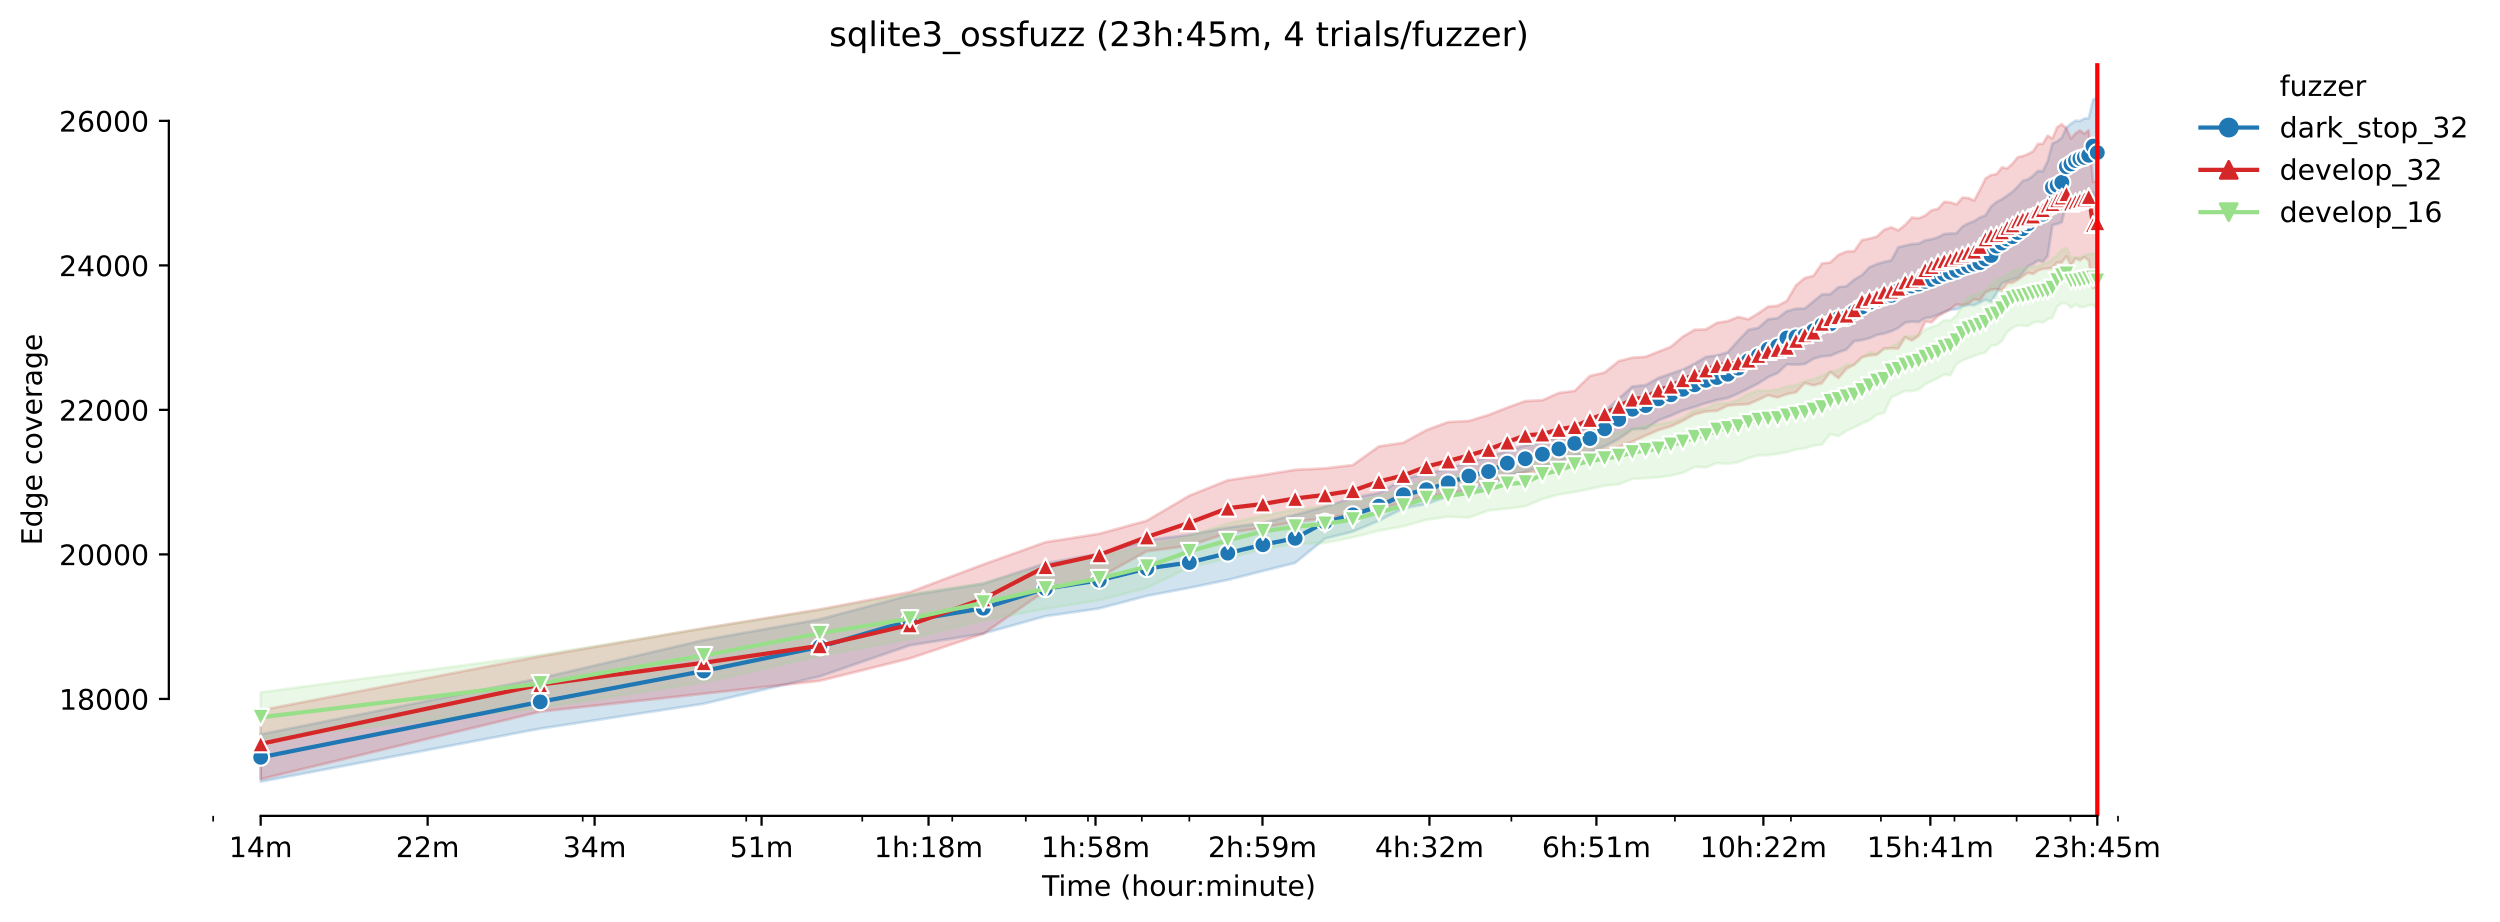 <?xml version="1.0" encoding="utf-8" standalone="no"?>
<!DOCTYPE svg PUBLIC "-//W3C//DTD SVG 1.1//EN"
  "http://www.w3.org/Graphics/SVG/1.1/DTD/svg11.dtd">
<!-- Created with matplotlib (https://matplotlib.org/) -->
<svg height="325.986pt" version="1.1" viewBox="0 0 883.831 325.986" width="883.831pt" xmlns="http://www.w3.org/2000/svg" xmlns:xlink="http://www.w3.org/1999/xlink">
 <defs>
  <style type="text/css">*{stroke-linecap:butt;stroke-linejoin:round;}</style>
 </defs>
 <g id="figure_1">
  <g id="patch_1">
   <path d="M 0 325.986 
L 883.831 325.986 
L 883.831 0 
L 0 0 
z
" style="fill:#ffffff;"/>
  </g>
  <g id="axes_1">
   <g id="patch_2">
    <path d="M 59.691 288.43 
L 773.931 288.43 
L 773.931 22.318 
L 59.691 22.318 
z
" style="fill:#ffffff;"/>
   </g>
   <g id="PolyCollection_1">
    <defs>
     <path d="M 92.156 -66.368 
L 92.156 -49.652 
L 190.988 -68.399 
L 248.8 -77.197 
L 289.819 -86.865 
L 321.636 -97.84 
L 347.632 -102.01 
L 369.611 -108.151 
L 388.651 -110.895 
L 405.445 -115.332 
L 420.467 -118.171 
L 434.057 -120.969 
L 446.464 -124.136 
L 457.876 -126.983 
L 468.443 -135.553 
L 478.28 -138.05 
L 487.482 -141.89 
L 496.126 -146.245 
L 504.276 -147.793 
L 511.985 -150.536 
L 519.299 -152.812 
L 526.256 -153.659 
L 532.889 -157.898 
L 539.227 -159.224 
L 545.295 -161.071 
L 551.116 -162.791 
L 556.708 -164.844 
L 562.089 -166.215 
L 567.274 -168.193 
L 572.278 -170.79 
L 577.112 -174.231 
L 581.787 -174.436 
L 586.314 -177.416 
L 590.701 -179.025 
L 594.958 -180.872 
L 599.091 -182.117 
L 603.108 -183.47 
L 607.014 -184.544 
L 610.817 -185.26 
L 614.521 -186.872 
L 618.131 -188.652 
L 621.651 -190.441 
L 625.087 -192.657 
L 628.442 -194.092 
L 631.72 -197.2 
L 634.924 -197.052 
L 638.058 -197.278 
L 641.125 -199.15 
L 644.127 -200.005 
L 647.067 -200.19 
L 649.947 -201.427 
L 652.771 -202.418 
L 655.539 -205.378 
L 658.255 -205.752 
L 660.921 -206.418 
L 663.537 -207.607 
L 666.106 -208.077 
L 668.63 -208.903 
L 671.109 -210.043 
L 673.547 -211.942 
L 675.943 -212.279 
L 678.3 -212.119 
L 680.619 -213.536 
L 682.9 -213.818 
L 685.145 -214.779 
L 687.356 -215.727 
L 689.533 -216.483 
L 691.677 -216.631 
L 693.79 -217.582 
L 695.871 -218.151 
L 697.923 -218.083 
L 699.945 -218.968 
L 701.939 -220.021 
L 703.906 -219.232 
L 705.846 -222.348 
L 707.76 -225.921 
L 709.649 -226.638 
L 711.512 -227.226 
L 713.352 -227.807 
L 715.169 -229.602 
L 716.962 -231.886 
L 718.733 -232.686 
L 720.483 -233.915 
L 722.211 -233.462 
L 723.919 -235.45 
L 725.606 -246.43 
L 727.274 -246.766 
L 728.922 -247.417 
L 730.552 -254.214 
L 732.163 -255.707 
L 733.756 -255.935 
L 735.332 -256.49 
L 736.89 -257.26 
L 738.431 -257.282 
L 739.956 -257.984 
L 741.465 -253.981 
L 741.465 -291.572 
L 741.465 -291.572 
L 739.956 -290.662 
L 738.431 -284.129 
L 736.89 -284.083 
L 735.332 -283.221 
L 733.756 -283.312 
L 732.163 -282.251 
L 730.552 -280.933 
L 728.922 -277.291 
L 727.274 -276.025 
L 725.606 -275.214 
L 723.919 -269.023 
L 722.211 -265.471 
L 720.483 -265.577 
L 718.733 -263.853 
L 716.962 -262.578 
L 715.169 -262.071 
L 713.352 -260.055 
L 711.512 -258.235 
L 709.649 -256.864 
L 707.76 -255.574 
L 705.846 -254.597 
L 703.906 -252.998 
L 701.939 -249.84 
L 699.945 -249.073 
L 697.923 -247.794 
L 695.871 -247.019 
L 693.79 -245.932 
L 691.677 -243.507 
L 689.533 -243.421 
L 687.356 -243.259 
L 685.145 -242.111 
L 682.9 -241.439 
L 680.619 -241.016 
L 678.3 -239.835 
L 675.943 -239.708 
L 673.547 -239.168 
L 671.109 -238.581 
L 668.63 -233.919 
L 666.106 -233.406 
L 663.537 -232.606 
L 660.921 -231.527 
L 658.255 -228.722 
L 655.539 -227.15 
L 652.771 -224.794 
L 649.947 -224.487 
L 647.067 -221.976 
L 644.127 -221.929 
L 641.125 -219.468 
L 638.058 -216.92 
L 634.924 -216.852 
L 631.72 -215.987 
L 628.442 -213.511 
L 625.087 -213.103 
L 621.651 -210.099 
L 618.131 -209.388 
L 614.521 -205.58 
L 610.817 -201.458 
L 607.014 -200.332 
L 603.108 -199.819 
L 599.091 -197.394 
L 594.958 -195.336 
L 590.701 -193.896 
L 586.314 -192.375 
L 581.787 -189.837 
L 577.112 -189.365 
L 572.278 -185.073 
L 567.274 -180.485 
L 562.089 -175.33 
L 556.708 -173.601 
L 551.116 -171.736 
L 545.295 -169.839 
L 539.227 -168.521 
L 532.889 -166.533 
L 526.256 -164.527 
L 519.299 -162.561 
L 511.985 -160.37 
L 504.276 -158.431 
L 496.126 -156.673 
L 487.482 -151.674 
L 478.28 -150.022 
L 468.443 -146.867 
L 457.876 -143.997 
L 446.464 -141.148 
L 434.057 -139.477 
L 420.467 -136.91 
L 405.445 -134.992 
L 388.651 -130.266 
L 369.611 -126.84 
L 347.632 -119.626 
L 321.636 -115.54 
L 289.819 -107.041 
L 248.8 -99.702 
L 190.988 -86.227 
L 92.156 -66.368 
z
" id="m51a9013e58" style="stroke:#1f77b4;stroke-opacity:0.2;"/>
    </defs>
    <g clip-path="url(#p81ecfc983c)">
     <use style="fill:#1f77b4;fill-opacity:0.2;stroke:#1f77b4;stroke-opacity:0.2;" x="0" xlink:href="#m51a9013e58" y="325.986"/>
    </g>
   </g>
   <g id="PolyCollection_2">
    <defs>
     <path d="M 92.156 -74.882 
L 92.156 -50.539 
L 190.988 -74.406 
L 248.8 -80.753 
L 289.819 -85.29 
L 321.636 -93.197 
L 347.632 -101.92 
L 369.611 -117.173 
L 388.651 -121.827 
L 405.445 -131.101 
L 420.467 -133.034 
L 434.057 -137.576 
L 446.464 -139.354 
L 457.876 -141.533 
L 468.443 -142.64 
L 478.28 -144.457 
L 487.482 -145.885 
L 496.126 -148.385 
L 504.276 -150.607 
L 511.985 -151.25 
L 519.299 -153.229 
L 526.256 -155.391 
L 532.889 -157.488 
L 539.227 -158.896 
L 545.295 -159.566 
L 551.116 -161.773 
L 556.708 -161.67 
L 562.089 -163.493 
L 567.274 -165.39 
L 572.278 -167.885 
L 577.112 -169.844 
L 581.787 -171.976 
L 586.314 -173.953 
L 590.701 -175.25 
L 594.958 -177.213 
L 599.091 -179.512 
L 603.108 -180.5 
L 607.014 -180.743 
L 610.817 -182.598 
L 614.521 -182.914 
L 618.131 -183.097 
L 621.651 -184.651 
L 625.087 -186.289 
L 628.442 -185.454 
L 631.72 -186.643 
L 634.924 -187.293 
L 638.058 -190.551 
L 641.125 -189.753 
L 644.127 -190.544 
L 647.067 -194.474 
L 649.947 -192.303 
L 652.771 -195.585 
L 655.539 -197.085 
L 658.255 -199.703 
L 660.921 -200.346 
L 663.537 -200.537 
L 666.106 -202.806 
L 668.63 -202.846 
L 671.109 -202.778 
L 673.547 -206.708 
L 675.943 -205.589 
L 678.3 -207.257 
L 680.619 -212.243 
L 682.9 -212.052 
L 685.145 -214.205 
L 687.356 -215.427 
L 689.533 -216.723 
L 691.677 -218.324 
L 693.79 -218.152 
L 695.871 -218.687 
L 697.923 -220.216 
L 699.945 -219.818 
L 701.939 -222.624 
L 703.906 -223.58 
L 705.846 -223.809 
L 707.76 -223.317 
L 709.649 -225.911 
L 711.512 -226.026 
L 713.352 -227.052 
L 715.169 -228.344 
L 716.962 -229.54 
L 718.733 -229.122 
L 720.483 -230.361 
L 722.211 -230.935 
L 723.919 -231.016 
L 725.606 -231.406 
L 727.274 -233.168 
L 728.922 -233.2 
L 730.552 -235.346 
L 732.163 -232.124 
L 733.756 -234.643 
L 735.332 -233.945 
L 736.89 -235.094 
L 738.431 -233.925 
L 739.956 -224.129 
L 741.465 -224.64 
L 741.465 -261.858 
L 741.465 -261.858 
L 739.956 -261.679 
L 738.431 -279.958 
L 736.89 -278.657 
L 735.332 -279.88 
L 733.756 -278.798 
L 732.163 -276.986 
L 730.552 -280.579 
L 728.922 -282.111 
L 727.274 -281.019 
L 725.606 -276.99 
L 723.919 -278.032 
L 722.211 -275.161 
L 720.483 -275.119 
L 718.733 -272.476 
L 716.962 -271.547 
L 715.169 -270.812 
L 713.352 -270.425 
L 711.512 -268.167 
L 709.649 -266.443 
L 707.76 -266.811 
L 705.846 -264.434 
L 703.906 -264.09 
L 701.939 -262.895 
L 699.945 -258.818 
L 697.923 -255.061 
L 695.871 -256.009 
L 693.79 -256.127 
L 691.677 -253.715 
L 689.533 -254.466 
L 687.356 -254.625 
L 685.145 -252.17 
L 682.9 -251.644 
L 680.619 -249.799 
L 678.3 -248.782 
L 675.943 -249.078 
L 673.547 -246.476 
L 671.109 -244.559 
L 668.63 -245.637 
L 666.106 -244.75 
L 663.537 -242.357 
L 660.921 -241.618 
L 658.255 -241.122 
L 655.539 -237.186 
L 652.771 -237.052 
L 649.947 -235.864 
L 647.067 -233.191 
L 644.127 -232.844 
L 641.125 -228.485 
L 638.058 -227.7 
L 634.924 -225.1 
L 631.72 -219.61 
L 628.442 -217.89 
L 625.087 -217.597 
L 621.651 -215.221 
L 618.131 -213.12 
L 614.521 -213.953 
L 610.817 -212.471 
L 607.014 -211.856 
L 603.108 -209.552 
L 599.091 -209.391 
L 594.958 -206.981 
L 590.701 -203.389 
L 586.314 -201.665 
L 581.787 -199.856 
L 577.112 -199.537 
L 572.278 -198.326 
L 567.274 -194.281 
L 562.089 -193.078 
L 556.708 -187.801 
L 551.116 -187.065 
L 545.295 -184.511 
L 539.227 -184.179 
L 532.889 -181.896 
L 526.256 -179.296 
L 519.299 -177.168 
L 511.985 -176.787 
L 504.276 -173.936 
L 496.126 -169.464 
L 487.482 -168.169 
L 478.28 -161.577 
L 468.443 -160.418 
L 457.876 -159.896 
L 446.464 -158.037 
L 434.057 -156.214 
L 420.467 -150.758 
L 405.445 -141.913 
L 388.651 -137.293 
L 369.611 -134.31 
L 347.632 -126.45 
L 321.636 -116.657 
L 289.819 -110.557 
L 248.8 -103.884 
L 190.988 -93.962 
L 92.156 -74.882 
z
" id="m87100785d5" style="stroke:#d62728;stroke-opacity:0.2;"/>
    </defs>
    <g clip-path="url(#p81ecfc983c)">
     <use style="fill:#d62728;fill-opacity:0.2;stroke:#d62728;stroke-opacity:0.2;" x="0" xlink:href="#m87100785d5" y="325.986"/>
    </g>
   </g>
   <g id="PolyCollection_3">
    <defs>
     <path d="M 92.156 -81.23 
L 92.156 -64.842 
L 190.988 -75.727 
L 248.8 -84.822 
L 289.819 -94.108 
L 321.636 -100.143 
L 347.632 -106.707 
L 369.611 -110.741 
L 388.651 -113.791 
L 405.445 -118.121 
L 420.467 -125.467 
L 434.057 -128.534 
L 446.464 -131.936 
L 457.876 -133.642 
L 468.443 -134.056 
L 478.28 -136.051 
L 487.482 -138.375 
L 496.126 -139.922 
L 504.276 -142.211 
L 511.985 -143.323 
L 519.299 -142.985 
L 526.256 -145.518 
L 532.889 -146.19 
L 539.227 -146.982 
L 545.295 -149.584 
L 551.116 -151.15 
L 556.708 -152.058 
L 562.089 -153.15 
L 567.274 -154.299 
L 572.278 -154.747 
L 577.112 -156.703 
L 581.787 -156.958 
L 586.314 -157.223 
L 590.701 -157.883 
L 594.958 -158.815 
L 599.091 -160.918 
L 603.108 -160.742 
L 607.014 -162.287 
L 610.817 -162.015 
L 614.521 -162.576 
L 618.131 -164.041 
L 621.651 -165.016 
L 625.087 -165.058 
L 628.442 -165.599 
L 631.72 -166.042 
L 634.924 -167.135 
L 638.058 -167.503 
L 641.125 -168.48 
L 644.127 -168.798 
L 647.067 -172.525 
L 649.947 -171.804 
L 652.771 -173.68 
L 655.539 -174.894 
L 658.255 -176.27 
L 660.921 -177.439 
L 663.537 -179.401 
L 666.106 -179.945 
L 668.63 -185.526 
L 671.109 -186.603 
L 673.547 -187.83 
L 675.943 -187.702 
L 678.3 -188.31 
L 680.619 -190.172 
L 682.9 -191.34 
L 685.145 -192.362 
L 687.356 -193.596 
L 689.533 -193.301 
L 691.677 -197.314 
L 693.79 -198.556 
L 695.871 -199.355 
L 697.923 -200.173 
L 699.945 -200.887 
L 701.939 -201.356 
L 703.906 -203.805 
L 705.846 -203.95 
L 707.76 -205.51 
L 709.649 -208.679 
L 711.512 -210.096 
L 713.352 -210.911 
L 715.169 -210.874 
L 716.962 -210.699 
L 718.733 -211.897 
L 720.483 -212.3 
L 722.211 -212 
L 723.919 -213.133 
L 725.606 -213.666 
L 727.274 -217.539 
L 728.922 -218.82 
L 730.552 -218.763 
L 732.163 -217.176 
L 733.756 -218.463 
L 735.332 -217.402 
L 736.89 -217.543 
L 738.431 -218.061 
L 739.956 -218.233 
L 741.465 -216.438 
L 741.465 -236.357 
L 741.465 -236.357 
L 739.956 -236.328 
L 738.431 -236.169 
L 736.89 -235.671 
L 735.332 -234.947 
L 733.756 -234.951 
L 732.163 -234.847 
L 730.552 -238.328 
L 728.922 -237.56 
L 727.274 -235.72 
L 725.606 -234.433 
L 723.919 -233.224 
L 722.211 -232.685 
L 720.483 -231.767 
L 718.733 -231.747 
L 716.962 -231.314 
L 715.169 -230.958 
L 713.352 -230.77 
L 711.512 -230.175 
L 709.649 -228.982 
L 707.76 -227.667 
L 705.846 -227.012 
L 703.906 -225.106 
L 701.939 -223.092 
L 699.945 -222.452 
L 697.923 -221.647 
L 695.871 -220.932 
L 693.79 -218.312 
L 691.677 -214.408 
L 689.533 -212.651 
L 687.356 -212.852 
L 685.145 -211.132 
L 682.9 -210.424 
L 680.619 -209.466 
L 678.3 -207.698 
L 675.943 -206.89 
L 673.547 -207.116 
L 671.109 -204.738 
L 668.63 -203.368 
L 666.106 -202.467 
L 663.537 -201.021 
L 660.921 -201.378 
L 658.255 -199.478 
L 655.539 -197.026 
L 652.771 -196.991 
L 649.947 -195.139 
L 647.067 -194.568 
L 644.127 -193.14 
L 641.125 -191.867 
L 638.058 -191.189 
L 634.924 -189.714 
L 631.72 -189.342 
L 628.442 -188.239 
L 625.087 -187.807 
L 621.651 -187.907 
L 618.131 -186.713 
L 614.521 -184.609 
L 610.817 -183.393 
L 607.014 -183.329 
L 603.108 -181.56 
L 599.091 -180.994 
L 594.958 -178.218 
L 590.701 -176.729 
L 586.314 -176.027 
L 581.787 -175.329 
L 577.112 -174.316 
L 572.278 -173.038 
L 567.274 -172.391 
L 562.089 -171.643 
L 556.708 -169.802 
L 551.116 -166.334 
L 545.295 -165.754 
L 539.227 -162.661 
L 532.889 -162.289 
L 526.256 -160.419 
L 519.299 -158.508 
L 511.985 -157.558 
L 504.276 -156.476 
L 496.126 -152.799 
L 487.482 -150.636 
L 478.28 -148.611 
L 468.443 -146.872 
L 457.876 -145.862 
L 446.464 -143.673 
L 434.057 -140.897 
L 420.467 -136.458 
L 405.445 -132.802 
L 388.651 -129.301 
L 369.611 -125.681 
L 347.632 -119.81 
L 321.636 -115.9 
L 289.819 -110.296 
L 248.8 -103.786 
L 190.988 -94.406 
L 92.156 -81.23 
z
" id="m90d75dd42d" style="stroke:#98df8a;stroke-opacity:0.2;"/>
    </defs>
    <g clip-path="url(#p81ecfc983c)">
     <use style="fill:#98df8a;fill-opacity:0.2;stroke:#98df8a;stroke-opacity:0.2;" x="0" xlink:href="#m90d75dd42d" y="325.986"/>
    </g>
   </g>
   <g id="matplotlib.axis_1">
    <g id="xtick_1">
     <g id="line2d_1">
      <defs>
       <path d="M 0 0 
L 0 3.5 
" id="mee33a48808" style="stroke:#000000;stroke-width:0.8;"/>
      </defs>
      <g>
       <use style="stroke:#000000;stroke-width:0.8;" x="92.156" xlink:href="#mee33a48808" y="288.43"/>
      </g>
     </g>
     <g id="text_1">
      <!-- 14m -->
      <g transform="translate(80.923 303.029)scale(0.1 -0.1)">
       <defs>
        <path d="M 12.406 8.297 
L 28.516 8.297 
L 28.516 63.922 
L 10.984 60.406 
L 10.984 69.391 
L 28.422 72.906 
L 38.281 72.906 
L 38.281 8.297 
L 54.391 8.297 
L 54.391 0 
L 12.406 0 
z
" id="DejaVuSans-49"/>
        <path d="M 37.797 64.312 
L 12.891 25.391 
L 37.797 25.391 
z
M 35.203 72.906 
L 47.609 72.906 
L 47.609 25.391 
L 58.016 25.391 
L 58.016 17.188 
L 47.609 17.188 
L 47.609 0 
L 37.797 0 
L 37.797 17.188 
L 4.891 17.188 
L 4.891 26.703 
z
" id="DejaVuSans-52"/>
        <path d="M 52 44.188 
Q 55.375 50.25 60.062 53.125 
Q 64.75 56 71.094 56 
Q 79.641 56 84.281 50.016 
Q 88.922 44.047 88.922 33.016 
L 88.922 0 
L 79.891 0 
L 79.891 32.719 
Q 79.891 40.578 77.094 44.375 
Q 74.312 48.188 68.609 48.188 
Q 61.625 48.188 57.562 43.547 
Q 53.516 38.922 53.516 30.906 
L 53.516 0 
L 44.484 0 
L 44.484 32.719 
Q 44.484 40.625 41.703 44.406 
Q 38.922 48.188 33.109 48.188 
Q 26.219 48.188 22.156 43.531 
Q 18.109 38.875 18.109 30.906 
L 18.109 0 
L 9.078 0 
L 9.078 54.688 
L 18.109 54.688 
L 18.109 46.188 
Q 21.188 51.219 25.484 53.609 
Q 29.781 56 35.688 56 
Q 41.656 56 45.828 52.969 
Q 50 49.953 52 44.188 
z
" id="DejaVuSans-109"/>
       </defs>
       <use xlink:href="#DejaVuSans-49"/>
       <use x="63.623" xlink:href="#DejaVuSans-52"/>
       <use x="127.246" xlink:href="#DejaVuSans-109"/>
      </g>
     </g>
    </g>
    <g id="xtick_2">
     <g id="line2d_2">
      <g>
       <use style="stroke:#000000;stroke-width:0.8;" x="151.184" xlink:href="#mee33a48808" y="288.43"/>
      </g>
     </g>
     <g id="text_2">
      <!-- 22m -->
      <g transform="translate(139.952 303.029)scale(0.1 -0.1)">
       <defs>
        <path d="M 19.188 8.297 
L 53.609 8.297 
L 53.609 0 
L 7.328 0 
L 7.328 8.297 
Q 12.938 14.109 22.625 23.891 
Q 32.328 33.688 34.812 36.531 
Q 39.547 41.844 41.422 45.531 
Q 43.312 49.219 43.312 52.781 
Q 43.312 58.594 39.234 62.25 
Q 35.156 65.922 28.609 65.922 
Q 23.969 65.922 18.812 64.312 
Q 13.672 62.703 7.812 59.422 
L 7.812 69.391 
Q 13.766 71.781 18.938 73 
Q 24.125 74.219 28.422 74.219 
Q 39.75 74.219 46.484 68.547 
Q 53.219 62.891 53.219 53.422 
Q 53.219 48.922 51.531 44.891 
Q 49.859 40.875 45.406 35.406 
Q 44.188 33.984 37.641 27.219 
Q 31.109 20.453 19.188 8.297 
z
" id="DejaVuSans-50"/>
       </defs>
       <use xlink:href="#DejaVuSans-50"/>
       <use x="63.623" xlink:href="#DejaVuSans-50"/>
       <use x="127.246" xlink:href="#DejaVuSans-109"/>
      </g>
     </g>
    </g>
    <g id="xtick_3">
     <g id="line2d_3">
      <g>
       <use style="stroke:#000000;stroke-width:0.8;" x="210.213" xlink:href="#mee33a48808" y="288.43"/>
      </g>
     </g>
     <g id="text_3">
      <!-- 34m -->
      <g transform="translate(198.98 303.029)scale(0.1 -0.1)">
       <defs>
        <path d="M 40.578 39.312 
Q 47.656 37.797 51.625 33 
Q 55.609 28.219 55.609 21.188 
Q 55.609 10.406 48.188 4.484 
Q 40.766 -1.422 27.094 -1.422 
Q 22.516 -1.422 17.656 -0.516 
Q 12.797 0.391 7.625 2.203 
L 7.625 11.719 
Q 11.719 9.328 16.594 8.109 
Q 21.484 6.891 26.812 6.891 
Q 36.078 6.891 40.938 10.547 
Q 45.797 14.203 45.797 21.188 
Q 45.797 27.641 41.281 31.266 
Q 36.766 34.906 28.719 34.906 
L 20.219 34.906 
L 20.219 43.016 
L 29.109 43.016 
Q 36.375 43.016 40.234 45.922 
Q 44.094 48.828 44.094 54.297 
Q 44.094 59.906 40.109 62.906 
Q 36.141 65.922 28.719 65.922 
Q 24.656 65.922 20.016 65.031 
Q 15.375 64.156 9.812 62.312 
L 9.812 71.094 
Q 15.438 72.656 20.344 73.438 
Q 25.25 74.219 29.594 74.219 
Q 40.828 74.219 47.359 69.109 
Q 53.906 64.016 53.906 55.328 
Q 53.906 49.266 50.438 45.094 
Q 46.969 40.922 40.578 39.312 
z
" id="DejaVuSans-51"/>
       </defs>
       <use xlink:href="#DejaVuSans-51"/>
       <use x="63.623" xlink:href="#DejaVuSans-52"/>
       <use x="127.246" xlink:href="#DejaVuSans-109"/>
      </g>
     </g>
    </g>
    <g id="xtick_4">
     <g id="line2d_4">
      <g>
       <use style="stroke:#000000;stroke-width:0.8;" x="269.241" xlink:href="#mee33a48808" y="288.43"/>
      </g>
     </g>
     <g id="text_4">
      <!-- 51m -->
      <g transform="translate(258.008 303.029)scale(0.1 -0.1)">
       <defs>
        <path d="M 10.797 72.906 
L 49.516 72.906 
L 49.516 64.594 
L 19.828 64.594 
L 19.828 46.734 
Q 21.969 47.469 24.109 47.828 
Q 26.266 48.188 28.422 48.188 
Q 40.625 48.188 47.75 41.5 
Q 54.891 34.812 54.891 23.391 
Q 54.891 11.625 47.562 5.094 
Q 40.234 -1.422 26.906 -1.422 
Q 22.312 -1.422 17.547 -0.641 
Q 12.797 0.141 7.719 1.703 
L 7.719 11.625 
Q 12.109 9.234 16.797 8.062 
Q 21.484 6.891 26.703 6.891 
Q 35.156 6.891 40.078 11.328 
Q 45.016 15.766 45.016 23.391 
Q 45.016 31 40.078 35.438 
Q 35.156 39.891 26.703 39.891 
Q 22.75 39.891 18.812 39.016 
Q 14.891 38.141 10.797 36.281 
z
" id="DejaVuSans-53"/>
       </defs>
       <use xlink:href="#DejaVuSans-53"/>
       <use x="63.623" xlink:href="#DejaVuSans-49"/>
       <use x="127.246" xlink:href="#DejaVuSans-109"/>
      </g>
     </g>
    </g>
    <g id="xtick_5">
     <g id="line2d_5">
      <g>
       <use style="stroke:#000000;stroke-width:0.8;" x="328.269" xlink:href="#mee33a48808" y="288.43"/>
      </g>
     </g>
     <g id="text_5">
      <!-- 1h:18m -->
      <g transform="translate(309.002 303.029)scale(0.1 -0.1)">
       <defs>
        <path d="M 54.891 33.016 
L 54.891 0 
L 45.906 0 
L 45.906 32.719 
Q 45.906 40.484 42.875 44.328 
Q 39.844 48.188 33.797 48.188 
Q 26.516 48.188 22.312 43.547 
Q 18.109 38.922 18.109 30.906 
L 18.109 0 
L 9.078 0 
L 9.078 75.984 
L 18.109 75.984 
L 18.109 46.188 
Q 21.344 51.125 25.703 53.562 
Q 30.078 56 35.797 56 
Q 45.219 56 50.047 50.172 
Q 54.891 44.344 54.891 33.016 
z
" id="DejaVuSans-104"/>
        <path d="M 11.719 12.406 
L 22.016 12.406 
L 22.016 0 
L 11.719 0 
z
M 11.719 51.703 
L 22.016 51.703 
L 22.016 39.312 
L 11.719 39.312 
z
" id="DejaVuSans-58"/>
        <path d="M 31.781 34.625 
Q 24.75 34.625 20.719 30.859 
Q 16.703 27.094 16.703 20.516 
Q 16.703 13.922 20.719 10.156 
Q 24.75 6.391 31.781 6.391 
Q 38.812 6.391 42.859 10.172 
Q 46.922 13.969 46.922 20.516 
Q 46.922 27.094 42.891 30.859 
Q 38.875 34.625 31.781 34.625 
z
M 21.922 38.812 
Q 15.578 40.375 12.031 44.719 
Q 8.5 49.078 8.5 55.328 
Q 8.5 64.062 14.719 69.141 
Q 20.953 74.219 31.781 74.219 
Q 42.672 74.219 48.875 69.141 
Q 55.078 64.062 55.078 55.328 
Q 55.078 49.078 51.531 44.719 
Q 48 40.375 41.703 38.812 
Q 48.828 37.156 52.797 32.312 
Q 56.781 27.484 56.781 20.516 
Q 56.781 9.906 50.312 4.234 
Q 43.844 -1.422 31.781 -1.422 
Q 19.734 -1.422 13.25 4.234 
Q 6.781 9.906 6.781 20.516 
Q 6.781 27.484 10.781 32.312 
Q 14.797 37.156 21.922 38.812 
z
M 18.312 54.391 
Q 18.312 48.734 21.844 45.562 
Q 25.391 42.391 31.781 42.391 
Q 38.141 42.391 41.719 45.562 
Q 45.312 48.734 45.312 54.391 
Q 45.312 60.062 41.719 63.234 
Q 38.141 66.406 31.781 66.406 
Q 25.391 66.406 21.844 63.234 
Q 18.312 60.062 18.312 54.391 
z
" id="DejaVuSans-56"/>
       </defs>
       <use xlink:href="#DejaVuSans-49"/>
       <use x="63.623" xlink:href="#DejaVuSans-104"/>
       <use x="127.002" xlink:href="#DejaVuSans-58"/>
       <use x="160.693" xlink:href="#DejaVuSans-49"/>
       <use x="224.316" xlink:href="#DejaVuSans-56"/>
       <use x="287.939" xlink:href="#DejaVuSans-109"/>
      </g>
     </g>
    </g>
    <g id="xtick_6">
     <g id="line2d_6">
      <g>
       <use style="stroke:#000000;stroke-width:0.8;" x="387.297" xlink:href="#mee33a48808" y="288.43"/>
      </g>
     </g>
     <g id="text_6">
      <!-- 1h:58m -->
      <g transform="translate(368.03 303.029)scale(0.1 -0.1)">
       <use xlink:href="#DejaVuSans-49"/>
       <use x="63.623" xlink:href="#DejaVuSans-104"/>
       <use x="127.002" xlink:href="#DejaVuSans-58"/>
       <use x="160.693" xlink:href="#DejaVuSans-53"/>
       <use x="224.316" xlink:href="#DejaVuSans-56"/>
       <use x="287.939" xlink:href="#DejaVuSans-109"/>
      </g>
     </g>
    </g>
    <g id="xtick_7">
     <g id="line2d_7">
      <g>
       <use style="stroke:#000000;stroke-width:0.8;" x="446.326" xlink:href="#mee33a48808" y="288.43"/>
      </g>
     </g>
     <g id="text_7">
      <!-- 2h:59m -->
      <g transform="translate(427.058 303.029)scale(0.1 -0.1)">
       <defs>
        <path d="M 10.984 1.516 
L 10.984 10.5 
Q 14.703 8.734 18.5 7.812 
Q 22.312 6.891 25.984 6.891 
Q 35.75 6.891 40.891 13.453 
Q 46.047 20.016 46.781 33.406 
Q 43.953 29.203 39.594 26.953 
Q 35.25 24.703 29.984 24.703 
Q 19.047 24.703 12.672 31.312 
Q 6.297 37.938 6.297 49.422 
Q 6.297 60.641 12.938 67.422 
Q 19.578 74.219 30.609 74.219 
Q 43.266 74.219 49.922 64.516 
Q 56.594 54.828 56.594 36.375 
Q 56.594 19.141 48.406 8.859 
Q 40.234 -1.422 26.422 -1.422 
Q 22.703 -1.422 18.891 -0.688 
Q 15.094 0.047 10.984 1.516 
z
M 30.609 32.422 
Q 37.25 32.422 41.125 36.953 
Q 45.016 41.5 45.016 49.422 
Q 45.016 57.281 41.125 61.844 
Q 37.25 66.406 30.609 66.406 
Q 23.969 66.406 20.094 61.844 
Q 16.219 57.281 16.219 49.422 
Q 16.219 41.5 20.094 36.953 
Q 23.969 32.422 30.609 32.422 
z
" id="DejaVuSans-57"/>
       </defs>
       <use xlink:href="#DejaVuSans-50"/>
       <use x="63.623" xlink:href="#DejaVuSans-104"/>
       <use x="127.002" xlink:href="#DejaVuSans-58"/>
       <use x="160.693" xlink:href="#DejaVuSans-53"/>
       <use x="224.316" xlink:href="#DejaVuSans-57"/>
       <use x="287.939" xlink:href="#DejaVuSans-109"/>
      </g>
     </g>
    </g>
    <g id="xtick_8">
     <g id="line2d_8">
      <g>
       <use style="stroke:#000000;stroke-width:0.8;" x="505.354" xlink:href="#mee33a48808" y="288.43"/>
      </g>
     </g>
     <g id="text_8">
      <!-- 4h:32m -->
      <g transform="translate(486.087 303.029)scale(0.1 -0.1)">
       <use xlink:href="#DejaVuSans-52"/>
       <use x="63.623" xlink:href="#DejaVuSans-104"/>
       <use x="127.002" xlink:href="#DejaVuSans-58"/>
       <use x="160.693" xlink:href="#DejaVuSans-51"/>
       <use x="224.316" xlink:href="#DejaVuSans-50"/>
       <use x="287.939" xlink:href="#DejaVuSans-109"/>
      </g>
     </g>
    </g>
    <g id="xtick_9">
     <g id="line2d_9">
      <g>
       <use style="stroke:#000000;stroke-width:0.8;" x="564.382" xlink:href="#mee33a48808" y="288.43"/>
      </g>
     </g>
     <g id="text_9">
      <!-- 6h:51m -->
      <g transform="translate(545.115 303.029)scale(0.1 -0.1)">
       <defs>
        <path d="M 33.016 40.375 
Q 26.375 40.375 22.484 35.828 
Q 18.609 31.297 18.609 23.391 
Q 18.609 15.531 22.484 10.953 
Q 26.375 6.391 33.016 6.391 
Q 39.656 6.391 43.531 10.953 
Q 47.406 15.531 47.406 23.391 
Q 47.406 31.297 43.531 35.828 
Q 39.656 40.375 33.016 40.375 
z
M 52.594 71.297 
L 52.594 62.312 
Q 48.875 64.062 45.094 64.984 
Q 41.312 65.922 37.594 65.922 
Q 27.828 65.922 22.672 59.328 
Q 17.531 52.734 16.797 39.406 
Q 19.672 43.656 24.016 45.922 
Q 28.375 48.188 33.594 48.188 
Q 44.578 48.188 50.953 41.516 
Q 57.328 34.859 57.328 23.391 
Q 57.328 12.156 50.688 5.359 
Q 44.047 -1.422 33.016 -1.422 
Q 20.359 -1.422 13.672 8.266 
Q 6.984 17.969 6.984 36.375 
Q 6.984 53.656 15.188 63.938 
Q 23.391 74.219 37.203 74.219 
Q 40.922 74.219 44.703 73.484 
Q 48.484 72.75 52.594 71.297 
z
" id="DejaVuSans-54"/>
       </defs>
       <use xlink:href="#DejaVuSans-54"/>
       <use x="63.623" xlink:href="#DejaVuSans-104"/>
       <use x="127.002" xlink:href="#DejaVuSans-58"/>
       <use x="160.693" xlink:href="#DejaVuSans-53"/>
       <use x="224.316" xlink:href="#DejaVuSans-49"/>
       <use x="287.939" xlink:href="#DejaVuSans-109"/>
      </g>
     </g>
    </g>
    <g id="xtick_10">
     <g id="line2d_10">
      <g>
       <use style="stroke:#000000;stroke-width:0.8;" x="623.41" xlink:href="#mee33a48808" y="288.43"/>
      </g>
     </g>
     <g id="text_10">
      <!-- 10h:22m -->
      <g transform="translate(600.962 303.029)scale(0.1 -0.1)">
       <defs>
        <path d="M 31.781 66.406 
Q 24.172 66.406 20.328 58.906 
Q 16.5 51.422 16.5 36.375 
Q 16.5 21.391 20.328 13.891 
Q 24.172 6.391 31.781 6.391 
Q 39.453 6.391 43.281 13.891 
Q 47.125 21.391 47.125 36.375 
Q 47.125 51.422 43.281 58.906 
Q 39.453 66.406 31.781 66.406 
z
M 31.781 74.219 
Q 44.047 74.219 50.516 64.516 
Q 56.984 54.828 56.984 36.375 
Q 56.984 17.969 50.516 8.266 
Q 44.047 -1.422 31.781 -1.422 
Q 19.531 -1.422 13.062 8.266 
Q 6.594 17.969 6.594 36.375 
Q 6.594 54.828 13.062 64.516 
Q 19.531 74.219 31.781 74.219 
z
" id="DejaVuSans-48"/>
       </defs>
       <use xlink:href="#DejaVuSans-49"/>
       <use x="63.623" xlink:href="#DejaVuSans-48"/>
       <use x="127.246" xlink:href="#DejaVuSans-104"/>
       <use x="190.625" xlink:href="#DejaVuSans-58"/>
       <use x="224.316" xlink:href="#DejaVuSans-50"/>
       <use x="287.939" xlink:href="#DejaVuSans-50"/>
       <use x="351.562" xlink:href="#DejaVuSans-109"/>
      </g>
     </g>
    </g>
    <g id="xtick_11">
     <g id="line2d_11">
      <g>
       <use style="stroke:#000000;stroke-width:0.8;" x="682.439" xlink:href="#mee33a48808" y="288.43"/>
      </g>
     </g>
     <g id="text_11">
      <!-- 15h:41m -->
      <g transform="translate(659.99 303.029)scale(0.1 -0.1)">
       <use xlink:href="#DejaVuSans-49"/>
       <use x="63.623" xlink:href="#DejaVuSans-53"/>
       <use x="127.246" xlink:href="#DejaVuSans-104"/>
       <use x="190.625" xlink:href="#DejaVuSans-58"/>
       <use x="224.316" xlink:href="#DejaVuSans-52"/>
       <use x="287.939" xlink:href="#DejaVuSans-49"/>
       <use x="351.562" xlink:href="#DejaVuSans-109"/>
      </g>
     </g>
    </g>
    <g id="xtick_12">
     <g id="line2d_12">
      <g>
       <use style="stroke:#000000;stroke-width:0.8;" x="741.467" xlink:href="#mee33a48808" y="288.43"/>
      </g>
     </g>
     <g id="text_12">
      <!-- 23h:45m -->
      <g transform="translate(719.018 303.029)scale(0.1 -0.1)">
       <use xlink:href="#DejaVuSans-50"/>
       <use x="63.623" xlink:href="#DejaVuSans-51"/>
       <use x="127.246" xlink:href="#DejaVuSans-104"/>
       <use x="190.625" xlink:href="#DejaVuSans-58"/>
       <use x="224.316" xlink:href="#DejaVuSans-52"/>
       <use x="287.939" xlink:href="#DejaVuSans-53"/>
       <use x="351.562" xlink:href="#DejaVuSans-109"/>
      </g>
     </g>
    </g>
    <g id="xtick_13">
     <g id="line2d_13">
      <defs>
       <path d="M 0 0 
L 0 2 
" id="m6d7ea51ac4" style="stroke:#000000;stroke-width:0.6;"/>
      </defs>
      <g>
       <use style="stroke:#000000;stroke-width:0.6;" x="75.362" xlink:href="#m6d7ea51ac4" y="288.43"/>
      </g>
     </g>
    </g>
    <g id="xtick_14">
     <g id="line2d_14">
      <g>
       <use style="stroke:#000000;stroke-width:0.6;" x="206.01" xlink:href="#m6d7ea51ac4" y="288.43"/>
      </g>
     </g>
    </g>
    <g id="xtick_15">
     <g id="line2d_15">
      <g>
       <use style="stroke:#000000;stroke-width:0.6;" x="263.823" xlink:href="#m6d7ea51ac4" y="288.43"/>
      </g>
     </g>
    </g>
    <g id="xtick_16">
     <g id="line2d_16">
      <g>
       <use style="stroke:#000000;stroke-width:0.6;" x="304.842" xlink:href="#m6d7ea51ac4" y="288.43"/>
      </g>
     </g>
    </g>
    <g id="xtick_17">
     <g id="line2d_17">
      <g>
       <use style="stroke:#000000;stroke-width:0.6;" x="336.659" xlink:href="#m6d7ea51ac4" y="288.43"/>
      </g>
     </g>
    </g>
    <g id="xtick_18">
     <g id="line2d_18">
      <g>
       <use style="stroke:#000000;stroke-width:0.6;" x="362.655" xlink:href="#m6d7ea51ac4" y="288.43"/>
      </g>
     </g>
    </g>
    <g id="xtick_19">
     <g id="line2d_19">
      <g>
       <use style="stroke:#000000;stroke-width:0.6;" x="384.634" xlink:href="#m6d7ea51ac4" y="288.43"/>
      </g>
     </g>
    </g>
    <g id="xtick_20">
     <g id="line2d_20">
      <g>
       <use style="stroke:#000000;stroke-width:0.6;" x="403.673" xlink:href="#m6d7ea51ac4" y="288.43"/>
      </g>
     </g>
    </g>
    <g id="xtick_21">
     <g id="line2d_21">
      <g>
       <use style="stroke:#000000;stroke-width:0.6;" x="420.467" xlink:href="#m6d7ea51ac4" y="288.43"/>
      </g>
     </g>
    </g>
    <g id="xtick_22">
     <g id="line2d_22">
      <g>
       <use style="stroke:#000000;stroke-width:0.6;" x="534.322" xlink:href="#m6d7ea51ac4" y="288.43"/>
      </g>
     </g>
    </g>
    <g id="xtick_23">
     <g id="line2d_23">
      <g>
       <use style="stroke:#000000;stroke-width:0.6;" x="592.134" xlink:href="#m6d7ea51ac4" y="288.43"/>
      </g>
     </g>
    </g>
    <g id="xtick_24">
     <g id="line2d_24">
      <g>
       <use style="stroke:#000000;stroke-width:0.6;" x="633.153" xlink:href="#m6d7ea51ac4" y="288.43"/>
      </g>
     </g>
    </g>
    <g id="xtick_25">
     <g id="line2d_25">
      <g>
       <use style="stroke:#000000;stroke-width:0.6;" x="664.97" xlink:href="#m6d7ea51ac4" y="288.43"/>
      </g>
     </g>
    </g>
    <g id="xtick_26">
     <g id="line2d_26">
      <g>
       <use style="stroke:#000000;stroke-width:0.6;" x="690.966" xlink:href="#m6d7ea51ac4" y="288.43"/>
      </g>
     </g>
    </g>
    <g id="xtick_27">
     <g id="line2d_27">
      <g>
       <use style="stroke:#000000;stroke-width:0.6;" x="712.945" xlink:href="#m6d7ea51ac4" y="288.43"/>
      </g>
     </g>
    </g>
    <g id="xtick_28">
     <g id="line2d_28">
      <g>
       <use style="stroke:#000000;stroke-width:0.6;" x="731.985" xlink:href="#m6d7ea51ac4" y="288.43"/>
      </g>
     </g>
    </g>
    <g id="xtick_29">
     <g id="line2d_29">
      <g>
       <use style="stroke:#000000;stroke-width:0.6;" x="748.779" xlink:href="#m6d7ea51ac4" y="288.43"/>
      </g>
     </g>
    </g>
    <g id="text_13">
     <!-- Time (hour:minute) -->
     <g transform="translate(368.404 316.707)scale(0.1 -0.1)">
      <defs>
       <path d="M -0.297 72.906 
L 61.375 72.906 
L 61.375 64.594 
L 35.5 64.594 
L 35.5 0 
L 25.594 0 
L 25.594 64.594 
L -0.297 64.594 
z
" id="DejaVuSans-84"/>
       <path d="M 9.422 54.688 
L 18.406 54.688 
L 18.406 0 
L 9.422 0 
z
M 9.422 75.984 
L 18.406 75.984 
L 18.406 64.594 
L 9.422 64.594 
z
" id="DejaVuSans-105"/>
       <path d="M 56.203 29.594 
L 56.203 25.203 
L 14.891 25.203 
Q 15.484 15.922 20.484 11.062 
Q 25.484 6.203 34.422 6.203 
Q 39.594 6.203 44.453 7.469 
Q 49.312 8.734 54.109 11.281 
L 54.109 2.781 
Q 49.266 0.734 44.188 -0.344 
Q 39.109 -1.422 33.891 -1.422 
Q 20.797 -1.422 13.156 6.188 
Q 5.516 13.812 5.516 26.812 
Q 5.516 40.234 12.766 48.109 
Q 20.016 56 32.328 56 
Q 43.359 56 49.781 48.891 
Q 56.203 41.797 56.203 29.594 
z
M 47.219 32.234 
Q 47.125 39.594 43.094 43.984 
Q 39.062 48.391 32.422 48.391 
Q 24.906 48.391 20.391 44.141 
Q 15.875 39.891 15.188 32.172 
z
" id="DejaVuSans-101"/>
       <path id="DejaVuSans-32"/>
       <path d="M 31 75.875 
Q 24.469 64.656 21.281 53.656 
Q 18.109 42.672 18.109 31.391 
Q 18.109 20.125 21.312 9.062 
Q 24.516 -2 31 -13.188 
L 23.188 -13.188 
Q 15.875 -1.703 12.234 9.375 
Q 8.594 20.453 8.594 31.391 
Q 8.594 42.281 12.203 53.312 
Q 15.828 64.359 23.188 75.875 
z
" id="DejaVuSans-40"/>
       <path d="M 30.609 48.391 
Q 23.391 48.391 19.188 42.75 
Q 14.984 37.109 14.984 27.297 
Q 14.984 17.484 19.156 11.844 
Q 23.344 6.203 30.609 6.203 
Q 37.797 6.203 41.984 11.859 
Q 46.188 17.531 46.188 27.297 
Q 46.188 37.016 41.984 42.703 
Q 37.797 48.391 30.609 48.391 
z
M 30.609 56 
Q 42.328 56 49.016 48.375 
Q 55.719 40.766 55.719 27.297 
Q 55.719 13.875 49.016 6.219 
Q 42.328 -1.422 30.609 -1.422 
Q 18.844 -1.422 12.172 6.219 
Q 5.516 13.875 5.516 27.297 
Q 5.516 40.766 12.172 48.375 
Q 18.844 56 30.609 56 
z
" id="DejaVuSans-111"/>
       <path d="M 8.5 21.578 
L 8.5 54.688 
L 17.484 54.688 
L 17.484 21.922 
Q 17.484 14.156 20.5 10.266 
Q 23.531 6.391 29.594 6.391 
Q 36.859 6.391 41.078 11.031 
Q 45.312 15.672 45.312 23.688 
L 45.312 54.688 
L 54.297 54.688 
L 54.297 0 
L 45.312 0 
L 45.312 8.406 
Q 42.047 3.422 37.719 1 
Q 33.406 -1.422 27.688 -1.422 
Q 18.266 -1.422 13.375 4.438 
Q 8.5 10.297 8.5 21.578 
z
M 31.109 56 
z
" id="DejaVuSans-117"/>
       <path d="M 41.109 46.297 
Q 39.594 47.172 37.812 47.578 
Q 36.031 48 33.891 48 
Q 26.266 48 22.188 43.047 
Q 18.109 38.094 18.109 28.812 
L 18.109 0 
L 9.078 0 
L 9.078 54.688 
L 18.109 54.688 
L 18.109 46.188 
Q 20.953 51.172 25.484 53.578 
Q 30.031 56 36.531 56 
Q 37.453 56 38.578 55.875 
Q 39.703 55.766 41.062 55.516 
z
" id="DejaVuSans-114"/>
       <path d="M 54.891 33.016 
L 54.891 0 
L 45.906 0 
L 45.906 32.719 
Q 45.906 40.484 42.875 44.328 
Q 39.844 48.188 33.797 48.188 
Q 26.516 48.188 22.312 43.547 
Q 18.109 38.922 18.109 30.906 
L 18.109 0 
L 9.078 0 
L 9.078 54.688 
L 18.109 54.688 
L 18.109 46.188 
Q 21.344 51.125 25.703 53.562 
Q 30.078 56 35.797 56 
Q 45.219 56 50.047 50.172 
Q 54.891 44.344 54.891 33.016 
z
" id="DejaVuSans-110"/>
       <path d="M 18.312 70.219 
L 18.312 54.688 
L 36.812 54.688 
L 36.812 47.703 
L 18.312 47.703 
L 18.312 18.016 
Q 18.312 11.328 20.141 9.422 
Q 21.969 7.516 27.594 7.516 
L 36.812 7.516 
L 36.812 0 
L 27.594 0 
Q 17.188 0 13.234 3.875 
Q 9.281 7.766 9.281 18.016 
L 9.281 47.703 
L 2.688 47.703 
L 2.688 54.688 
L 9.281 54.688 
L 9.281 70.219 
z
" id="DejaVuSans-116"/>
       <path d="M 8.016 75.875 
L 15.828 75.875 
Q 23.141 64.359 26.781 53.312 
Q 30.422 42.281 30.422 31.391 
Q 30.422 20.453 26.781 9.375 
Q 23.141 -1.703 15.828 -13.188 
L 8.016 -13.188 
Q 14.5 -2 17.703 9.062 
Q 20.906 20.125 20.906 31.391 
Q 20.906 42.672 17.703 53.656 
Q 14.5 64.656 8.016 75.875 
z
" id="DejaVuSans-41"/>
      </defs>
      <use xlink:href="#DejaVuSans-84"/>
      <use x="57.959" xlink:href="#DejaVuSans-105"/>
      <use x="85.742" xlink:href="#DejaVuSans-109"/>
      <use x="183.154" xlink:href="#DejaVuSans-101"/>
      <use x="244.678" xlink:href="#DejaVuSans-32"/>
      <use x="276.465" xlink:href="#DejaVuSans-40"/>
      <use x="315.479" xlink:href="#DejaVuSans-104"/>
      <use x="378.857" xlink:href="#DejaVuSans-111"/>
      <use x="440.039" xlink:href="#DejaVuSans-117"/>
      <use x="503.418" xlink:href="#DejaVuSans-114"/>
      <use x="542.781" xlink:href="#DejaVuSans-58"/>
      <use x="576.473" xlink:href="#DejaVuSans-109"/>
      <use x="673.885" xlink:href="#DejaVuSans-105"/>
      <use x="701.668" xlink:href="#DejaVuSans-110"/>
      <use x="765.047" xlink:href="#DejaVuSans-117"/>
      <use x="828.426" xlink:href="#DejaVuSans-116"/>
      <use x="867.635" xlink:href="#DejaVuSans-101"/>
      <use x="929.158" xlink:href="#DejaVuSans-41"/>
     </g>
    </g>
   </g>
   <g id="matplotlib.axis_2">
    <g id="ytick_1">
     <g id="line2d_30">
      <defs>
       <path d="M 0 0 
L -3.5 0 
" id="mdbdc8a2f6d" style="stroke:#000000;stroke-width:0.8;"/>
      </defs>
      <g>
       <use style="stroke:#000000;stroke-width:0.8;" x="59.691" xlink:href="#mdbdc8a2f6d" y="247.088"/>
      </g>
     </g>
     <g id="text_14">
      <!-- 18000 -->
      <g transform="translate(20.878 250.887)scale(0.1 -0.1)">
       <use xlink:href="#DejaVuSans-49"/>
       <use x="63.623" xlink:href="#DejaVuSans-56"/>
       <use x="127.246" xlink:href="#DejaVuSans-48"/>
       <use x="190.869" xlink:href="#DejaVuSans-48"/>
       <use x="254.492" xlink:href="#DejaVuSans-48"/>
      </g>
     </g>
    </g>
    <g id="ytick_2">
     <g id="line2d_31">
      <g>
       <use style="stroke:#000000;stroke-width:0.8;" x="59.691" xlink:href="#mdbdc8a2f6d" y="196"/>
      </g>
     </g>
     <g id="text_15">
      <!-- 20000 -->
      <g transform="translate(20.878 199.799)scale(0.1 -0.1)">
       <use xlink:href="#DejaVuSans-50"/>
       <use x="63.623" xlink:href="#DejaVuSans-48"/>
       <use x="127.246" xlink:href="#DejaVuSans-48"/>
       <use x="190.869" xlink:href="#DejaVuSans-48"/>
       <use x="254.492" xlink:href="#DejaVuSans-48"/>
      </g>
     </g>
    </g>
    <g id="ytick_3">
     <g id="line2d_32">
      <g>
       <use style="stroke:#000000;stroke-width:0.8;" x="59.691" xlink:href="#mdbdc8a2f6d" y="144.912"/>
      </g>
     </g>
     <g id="text_16">
      <!-- 22000 -->
      <g transform="translate(20.878 148.711)scale(0.1 -0.1)">
       <use xlink:href="#DejaVuSans-50"/>
       <use x="63.623" xlink:href="#DejaVuSans-50"/>
       <use x="127.246" xlink:href="#DejaVuSans-48"/>
       <use x="190.869" xlink:href="#DejaVuSans-48"/>
       <use x="254.492" xlink:href="#DejaVuSans-48"/>
      </g>
     </g>
    </g>
    <g id="ytick_4">
     <g id="line2d_33">
      <g>
       <use style="stroke:#000000;stroke-width:0.8;" x="59.691" xlink:href="#mdbdc8a2f6d" y="93.824"/>
      </g>
     </g>
     <g id="text_17">
      <!-- 24000 -->
      <g transform="translate(20.878 97.623)scale(0.1 -0.1)">
       <use xlink:href="#DejaVuSans-50"/>
       <use x="63.623" xlink:href="#DejaVuSans-52"/>
       <use x="127.246" xlink:href="#DejaVuSans-48"/>
       <use x="190.869" xlink:href="#DejaVuSans-48"/>
       <use x="254.492" xlink:href="#DejaVuSans-48"/>
      </g>
     </g>
    </g>
    <g id="ytick_5">
     <g id="line2d_34">
      <g>
       <use style="stroke:#000000;stroke-width:0.8;" x="59.691" xlink:href="#mdbdc8a2f6d" y="42.736"/>
      </g>
     </g>
     <g id="text_18">
      <!-- 26000 -->
      <g transform="translate(20.878 46.535)scale(0.1 -0.1)">
       <use xlink:href="#DejaVuSans-50"/>
       <use x="63.623" xlink:href="#DejaVuSans-54"/>
       <use x="127.246" xlink:href="#DejaVuSans-48"/>
       <use x="190.869" xlink:href="#DejaVuSans-48"/>
       <use x="254.492" xlink:href="#DejaVuSans-48"/>
      </g>
     </g>
    </g>
    <g id="text_19">
     <!-- Edge coverage -->
     <g transform="translate(14.798 192.762)rotate(-90)scale(0.1 -0.1)">
      <defs>
       <path d="M 9.812 72.906 
L 55.906 72.906 
L 55.906 64.594 
L 19.672 64.594 
L 19.672 43.016 
L 54.391 43.016 
L 54.391 34.719 
L 19.672 34.719 
L 19.672 8.297 
L 56.781 8.297 
L 56.781 0 
L 9.812 0 
z
" id="DejaVuSans-69"/>
       <path d="M 45.406 46.391 
L 45.406 75.984 
L 54.391 75.984 
L 54.391 0 
L 45.406 0 
L 45.406 8.203 
Q 42.578 3.328 38.25 0.953 
Q 33.938 -1.422 27.875 -1.422 
Q 17.969 -1.422 11.734 6.484 
Q 5.516 14.406 5.516 27.297 
Q 5.516 40.188 11.734 48.094 
Q 17.969 56 27.875 56 
Q 33.938 56 38.25 53.625 
Q 42.578 51.266 45.406 46.391 
z
M 14.797 27.297 
Q 14.797 17.391 18.875 11.75 
Q 22.953 6.109 30.078 6.109 
Q 37.203 6.109 41.297 11.75 
Q 45.406 17.391 45.406 27.297 
Q 45.406 37.203 41.297 42.844 
Q 37.203 48.484 30.078 48.484 
Q 22.953 48.484 18.875 42.844 
Q 14.797 37.203 14.797 27.297 
z
" id="DejaVuSans-100"/>
       <path d="M 45.406 27.984 
Q 45.406 37.75 41.375 43.109 
Q 37.359 48.484 30.078 48.484 
Q 22.859 48.484 18.828 43.109 
Q 14.797 37.75 14.797 27.984 
Q 14.797 18.266 18.828 12.891 
Q 22.859 7.516 30.078 7.516 
Q 37.359 7.516 41.375 12.891 
Q 45.406 18.266 45.406 27.984 
z
M 54.391 6.781 
Q 54.391 -7.172 48.188 -13.984 
Q 42 -20.797 29.203 -20.797 
Q 24.469 -20.797 20.266 -20.094 
Q 16.062 -19.391 12.109 -17.922 
L 12.109 -9.188 
Q 16.062 -11.328 19.922 -12.344 
Q 23.781 -13.375 27.781 -13.375 
Q 36.625 -13.375 41.016 -8.766 
Q 45.406 -4.156 45.406 5.172 
L 45.406 9.625 
Q 42.625 4.781 38.281 2.391 
Q 33.938 0 27.875 0 
Q 17.828 0 11.672 7.656 
Q 5.516 15.328 5.516 27.984 
Q 5.516 40.672 11.672 48.328 
Q 17.828 56 27.875 56 
Q 33.938 56 38.281 53.609 
Q 42.625 51.219 45.406 46.391 
L 45.406 54.688 
L 54.391 54.688 
z
" id="DejaVuSans-103"/>
       <path d="M 48.781 52.594 
L 48.781 44.188 
Q 44.969 46.297 41.141 47.344 
Q 37.312 48.391 33.406 48.391 
Q 24.656 48.391 19.812 42.844 
Q 14.984 37.312 14.984 27.297 
Q 14.984 17.281 19.812 11.734 
Q 24.656 6.203 33.406 6.203 
Q 37.312 6.203 41.141 7.25 
Q 44.969 8.297 48.781 10.406 
L 48.781 2.094 
Q 45.016 0.344 40.984 -0.531 
Q 36.969 -1.422 32.422 -1.422 
Q 20.062 -1.422 12.781 6.344 
Q 5.516 14.109 5.516 27.297 
Q 5.516 40.672 12.859 48.328 
Q 20.219 56 33.016 56 
Q 37.156 56 41.109 55.141 
Q 45.062 54.297 48.781 52.594 
z
" id="DejaVuSans-99"/>
       <path d="M 2.984 54.688 
L 12.5 54.688 
L 29.594 8.797 
L 46.688 54.688 
L 56.203 54.688 
L 35.688 0 
L 23.484 0 
z
" id="DejaVuSans-118"/>
       <path d="M 34.281 27.484 
Q 23.391 27.484 19.188 25 
Q 14.984 22.516 14.984 16.5 
Q 14.984 11.719 18.141 8.906 
Q 21.297 6.109 26.703 6.109 
Q 34.188 6.109 38.703 11.406 
Q 43.219 16.703 43.219 25.484 
L 43.219 27.484 
z
M 52.203 31.203 
L 52.203 0 
L 43.219 0 
L 43.219 8.297 
Q 40.141 3.328 35.547 0.953 
Q 30.953 -1.422 24.312 -1.422 
Q 15.922 -1.422 10.953 3.297 
Q 6 8.016 6 15.922 
Q 6 25.141 12.172 29.828 
Q 18.359 34.516 30.609 34.516 
L 43.219 34.516 
L 43.219 35.406 
Q 43.219 41.609 39.141 45 
Q 35.062 48.391 27.688 48.391 
Q 23 48.391 18.547 47.266 
Q 14.109 46.141 10.016 43.891 
L 10.016 52.203 
Q 14.938 54.109 19.578 55.047 
Q 24.219 56 28.609 56 
Q 40.484 56 46.344 49.844 
Q 52.203 43.703 52.203 31.203 
z
" id="DejaVuSans-97"/>
      </defs>
      <use xlink:href="#DejaVuSans-69"/>
      <use x="63.184" xlink:href="#DejaVuSans-100"/>
      <use x="126.66" xlink:href="#DejaVuSans-103"/>
      <use x="190.137" xlink:href="#DejaVuSans-101"/>
      <use x="251.66" xlink:href="#DejaVuSans-32"/>
      <use x="283.447" xlink:href="#DejaVuSans-99"/>
      <use x="338.428" xlink:href="#DejaVuSans-111"/>
      <use x="399.609" xlink:href="#DejaVuSans-118"/>
      <use x="458.789" xlink:href="#DejaVuSans-101"/>
      <use x="520.312" xlink:href="#DejaVuSans-114"/>
      <use x="561.426" xlink:href="#DejaVuSans-97"/>
      <use x="622.705" xlink:href="#DejaVuSans-103"/>
      <use x="686.182" xlink:href="#DejaVuSans-101"/>
     </g>
    </g>
   </g>
   <g id="line2d_35">
    <path clip-path="url(#p81ecfc983c)" d="M 92.156 267.725 
L 190.988 248.12 
L 248.8 237.205 
L 289.819 228.694 
L 321.636 219.383 
L 347.632 215.01 
L 369.611 208.108 
L 388.651 205.162 
L 405.445 200.989 
L 420.467 198.861 
L 434.057 195.555 
L 446.464 192.574 
L 457.876 190.303 
L 468.443 184.602 
L 478.28 181.999 
L 487.482 178.949 
L 496.126 174.918 
L 504.276 173.123 
L 511.985 170.727 
L 519.299 168.302 
L 526.256 166.711 
L 532.889 163.738 
L 539.227 162.18 
L 545.295 160.573 
L 551.116 158.713 
L 556.708 156.739 
L 562.089 155.035 
L 567.274 151.586 
L 572.278 148.248 
L 577.112 144.661 
L 581.787 143.361 
L 586.314 140.981 
L 590.701 139.565 
L 594.958 137.611 
L 599.091 136.03 
L 603.108 134.454 
L 607.014 133.463 
L 610.817 132.301 
L 614.521 130.14 
L 618.131 127.468 
L 621.651 125.703 
L 625.087 123.455 
L 628.442 122.349 
L 631.72 119.501 
L 634.924 119.077 
L 638.058 118.538 
L 641.125 116.893 
L 644.127 114.89 
L 647.067 114.514 
L 649.947 112.596 
L 652.771 112.279 
L 655.539 110.294 
L 658.255 108.524 
L 660.921 106.971 
L 663.537 105.926 
L 666.106 104.992 
L 668.63 104.419 
L 671.109 102.718 
L 673.547 101.804 
L 675.943 101.094 
L 678.3 100.45 
L 680.619 99.477 
L 682.9 98.749 
L 685.145 97.821 
L 687.356 96.884 
L 689.533 96.296 
L 691.677 95.576 
L 693.79 94.547 
L 695.871 93.936 
L 697.923 93.331 
L 699.945 92.863 
L 701.939 91.507 
L 703.906 90.316 
L 705.846 86.996 
L 707.76 85.908 
L 709.649 84.49 
L 711.512 83.66 
L 713.352 82.206 
L 715.169 80.85 
L 716.962 79.126 
L 718.733 76.804 
L 720.483 76.209 
L 722.211 75.741 
L 723.919 73.565 
L 725.606 66.211 
L 727.274 65.51 
L 728.922 64.479 
L 730.552 58.937 
L 732.163 57.966 
L 733.756 56.762 
L 735.332 56.07 
L 736.89 55.635 
L 738.431 54.888 
L 739.956 51.65 
L 741.465 53.937 
" style="fill:none;stroke:#1f77b4;stroke-linecap:square;stroke-width:1.5;"/>
    <defs>
     <path d="M 0 3 
C 0.796 3 1.559 2.684 2.121 2.121 
C 2.684 1.559 3 0.796 3 0 
C 3 -0.796 2.684 -1.559 2.121 -2.121 
C 1.559 -2.684 0.796 -3 0 -3 
C -0.796 -3 -1.559 -2.684 -2.121 -2.121 
C -2.684 -1.559 -3 -0.796 -3 0 
C -3 0.796 -2.684 1.559 -2.121 2.121 
C -1.559 2.684 -0.796 3 0 3 
z
" id="mb155a4404e" style="stroke:#ffffff;stroke-width:0.75;"/>
    </defs>
    <g clip-path="url(#p81ecfc983c)">
     <use style="fill:#1f77b4;stroke:#ffffff;stroke-width:0.75;" x="92.156" xlink:href="#mb155a4404e" y="267.725"/>
     <use style="fill:#1f77b4;stroke:#ffffff;stroke-width:0.75;" x="190.988" xlink:href="#mb155a4404e" y="248.12"/>
     <use style="fill:#1f77b4;stroke:#ffffff;stroke-width:0.75;" x="248.8" xlink:href="#mb155a4404e" y="237.205"/>
     <use style="fill:#1f77b4;stroke:#ffffff;stroke-width:0.75;" x="289.819" xlink:href="#mb155a4404e" y="228.694"/>
     <use style="fill:#1f77b4;stroke:#ffffff;stroke-width:0.75;" x="321.636" xlink:href="#mb155a4404e" y="219.383"/>
     <use style="fill:#1f77b4;stroke:#ffffff;stroke-width:0.75;" x="347.632" xlink:href="#mb155a4404e" y="215.01"/>
     <use style="fill:#1f77b4;stroke:#ffffff;stroke-width:0.75;" x="369.611" xlink:href="#mb155a4404e" y="208.108"/>
     <use style="fill:#1f77b4;stroke:#ffffff;stroke-width:0.75;" x="388.651" xlink:href="#mb155a4404e" y="205.162"/>
     <use style="fill:#1f77b4;stroke:#ffffff;stroke-width:0.75;" x="405.445" xlink:href="#mb155a4404e" y="200.989"/>
     <use style="fill:#1f77b4;stroke:#ffffff;stroke-width:0.75;" x="420.467" xlink:href="#mb155a4404e" y="198.861"/>
     <use style="fill:#1f77b4;stroke:#ffffff;stroke-width:0.75;" x="434.057" xlink:href="#mb155a4404e" y="195.555"/>
     <use style="fill:#1f77b4;stroke:#ffffff;stroke-width:0.75;" x="446.464" xlink:href="#mb155a4404e" y="192.574"/>
     <use style="fill:#1f77b4;stroke:#ffffff;stroke-width:0.75;" x="457.876" xlink:href="#mb155a4404e" y="190.303"/>
     <use style="fill:#1f77b4;stroke:#ffffff;stroke-width:0.75;" x="468.443" xlink:href="#mb155a4404e" y="184.602"/>
     <use style="fill:#1f77b4;stroke:#ffffff;stroke-width:0.75;" x="478.28" xlink:href="#mb155a4404e" y="181.999"/>
     <use style="fill:#1f77b4;stroke:#ffffff;stroke-width:0.75;" x="487.482" xlink:href="#mb155a4404e" y="178.949"/>
     <use style="fill:#1f77b4;stroke:#ffffff;stroke-width:0.75;" x="496.126" xlink:href="#mb155a4404e" y="174.918"/>
     <use style="fill:#1f77b4;stroke:#ffffff;stroke-width:0.75;" x="504.276" xlink:href="#mb155a4404e" y="173.123"/>
     <use style="fill:#1f77b4;stroke:#ffffff;stroke-width:0.75;" x="511.985" xlink:href="#mb155a4404e" y="170.727"/>
     <use style="fill:#1f77b4;stroke:#ffffff;stroke-width:0.75;" x="519.299" xlink:href="#mb155a4404e" y="168.302"/>
     <use style="fill:#1f77b4;stroke:#ffffff;stroke-width:0.75;" x="526.256" xlink:href="#mb155a4404e" y="166.711"/>
     <use style="fill:#1f77b4;stroke:#ffffff;stroke-width:0.75;" x="532.889" xlink:href="#mb155a4404e" y="163.738"/>
     <use style="fill:#1f77b4;stroke:#ffffff;stroke-width:0.75;" x="539.227" xlink:href="#mb155a4404e" y="162.18"/>
     <use style="fill:#1f77b4;stroke:#ffffff;stroke-width:0.75;" x="545.295" xlink:href="#mb155a4404e" y="160.573"/>
     <use style="fill:#1f77b4;stroke:#ffffff;stroke-width:0.75;" x="551.116" xlink:href="#mb155a4404e" y="158.713"/>
     <use style="fill:#1f77b4;stroke:#ffffff;stroke-width:0.75;" x="556.708" xlink:href="#mb155a4404e" y="156.739"/>
     <use style="fill:#1f77b4;stroke:#ffffff;stroke-width:0.75;" x="562.089" xlink:href="#mb155a4404e" y="155.035"/>
     <use style="fill:#1f77b4;stroke:#ffffff;stroke-width:0.75;" x="567.274" xlink:href="#mb155a4404e" y="151.586"/>
     <use style="fill:#1f77b4;stroke:#ffffff;stroke-width:0.75;" x="572.278" xlink:href="#mb155a4404e" y="148.248"/>
     <use style="fill:#1f77b4;stroke:#ffffff;stroke-width:0.75;" x="577.112" xlink:href="#mb155a4404e" y="144.661"/>
     <use style="fill:#1f77b4;stroke:#ffffff;stroke-width:0.75;" x="581.787" xlink:href="#mb155a4404e" y="143.361"/>
     <use style="fill:#1f77b4;stroke:#ffffff;stroke-width:0.75;" x="586.314" xlink:href="#mb155a4404e" y="140.981"/>
     <use style="fill:#1f77b4;stroke:#ffffff;stroke-width:0.75;" x="590.701" xlink:href="#mb155a4404e" y="139.565"/>
     <use style="fill:#1f77b4;stroke:#ffffff;stroke-width:0.75;" x="594.958" xlink:href="#mb155a4404e" y="137.611"/>
     <use style="fill:#1f77b4;stroke:#ffffff;stroke-width:0.75;" x="599.091" xlink:href="#mb155a4404e" y="136.03"/>
     <use style="fill:#1f77b4;stroke:#ffffff;stroke-width:0.75;" x="603.108" xlink:href="#mb155a4404e" y="134.454"/>
     <use style="fill:#1f77b4;stroke:#ffffff;stroke-width:0.75;" x="607.014" xlink:href="#mb155a4404e" y="133.463"/>
     <use style="fill:#1f77b4;stroke:#ffffff;stroke-width:0.75;" x="610.817" xlink:href="#mb155a4404e" y="132.301"/>
     <use style="fill:#1f77b4;stroke:#ffffff;stroke-width:0.75;" x="614.521" xlink:href="#mb155a4404e" y="130.14"/>
     <use style="fill:#1f77b4;stroke:#ffffff;stroke-width:0.75;" x="618.131" xlink:href="#mb155a4404e" y="127.468"/>
     <use style="fill:#1f77b4;stroke:#ffffff;stroke-width:0.75;" x="621.651" xlink:href="#mb155a4404e" y="125.703"/>
     <use style="fill:#1f77b4;stroke:#ffffff;stroke-width:0.75;" x="625.087" xlink:href="#mb155a4404e" y="123.455"/>
     <use style="fill:#1f77b4;stroke:#ffffff;stroke-width:0.75;" x="628.442" xlink:href="#mb155a4404e" y="122.349"/>
     <use style="fill:#1f77b4;stroke:#ffffff;stroke-width:0.75;" x="631.72" xlink:href="#mb155a4404e" y="119.501"/>
     <use style="fill:#1f77b4;stroke:#ffffff;stroke-width:0.75;" x="634.924" xlink:href="#mb155a4404e" y="119.077"/>
     <use style="fill:#1f77b4;stroke:#ffffff;stroke-width:0.75;" x="638.058" xlink:href="#mb155a4404e" y="118.538"/>
     <use style="fill:#1f77b4;stroke:#ffffff;stroke-width:0.75;" x="641.125" xlink:href="#mb155a4404e" y="116.893"/>
     <use style="fill:#1f77b4;stroke:#ffffff;stroke-width:0.75;" x="644.127" xlink:href="#mb155a4404e" y="114.89"/>
     <use style="fill:#1f77b4;stroke:#ffffff;stroke-width:0.75;" x="647.067" xlink:href="#mb155a4404e" y="114.514"/>
     <use style="fill:#1f77b4;stroke:#ffffff;stroke-width:0.75;" x="649.947" xlink:href="#mb155a4404e" y="112.596"/>
     <use style="fill:#1f77b4;stroke:#ffffff;stroke-width:0.75;" x="652.771" xlink:href="#mb155a4404e" y="112.279"/>
     <use style="fill:#1f77b4;stroke:#ffffff;stroke-width:0.75;" x="655.539" xlink:href="#mb155a4404e" y="110.294"/>
     <use style="fill:#1f77b4;stroke:#ffffff;stroke-width:0.75;" x="658.255" xlink:href="#mb155a4404e" y="108.524"/>
     <use style="fill:#1f77b4;stroke:#ffffff;stroke-width:0.75;" x="660.921" xlink:href="#mb155a4404e" y="106.971"/>
     <use style="fill:#1f77b4;stroke:#ffffff;stroke-width:0.75;" x="663.537" xlink:href="#mb155a4404e" y="105.926"/>
     <use style="fill:#1f77b4;stroke:#ffffff;stroke-width:0.75;" x="666.106" xlink:href="#mb155a4404e" y="104.992"/>
     <use style="fill:#1f77b4;stroke:#ffffff;stroke-width:0.75;" x="668.63" xlink:href="#mb155a4404e" y="104.419"/>
     <use style="fill:#1f77b4;stroke:#ffffff;stroke-width:0.75;" x="671.109" xlink:href="#mb155a4404e" y="102.718"/>
     <use style="fill:#1f77b4;stroke:#ffffff;stroke-width:0.75;" x="673.547" xlink:href="#mb155a4404e" y="101.804"/>
     <use style="fill:#1f77b4;stroke:#ffffff;stroke-width:0.75;" x="675.943" xlink:href="#mb155a4404e" y="101.094"/>
     <use style="fill:#1f77b4;stroke:#ffffff;stroke-width:0.75;" x="678.3" xlink:href="#mb155a4404e" y="100.45"/>
     <use style="fill:#1f77b4;stroke:#ffffff;stroke-width:0.75;" x="680.619" xlink:href="#mb155a4404e" y="99.477"/>
     <use style="fill:#1f77b4;stroke:#ffffff;stroke-width:0.75;" x="682.9" xlink:href="#mb155a4404e" y="98.749"/>
     <use style="fill:#1f77b4;stroke:#ffffff;stroke-width:0.75;" x="685.145" xlink:href="#mb155a4404e" y="97.821"/>
     <use style="fill:#1f77b4;stroke:#ffffff;stroke-width:0.75;" x="687.356" xlink:href="#mb155a4404e" y="96.884"/>
     <use style="fill:#1f77b4;stroke:#ffffff;stroke-width:0.75;" x="689.533" xlink:href="#mb155a4404e" y="96.296"/>
     <use style="fill:#1f77b4;stroke:#ffffff;stroke-width:0.75;" x="691.677" xlink:href="#mb155a4404e" y="95.576"/>
     <use style="fill:#1f77b4;stroke:#ffffff;stroke-width:0.75;" x="693.79" xlink:href="#mb155a4404e" y="94.547"/>
     <use style="fill:#1f77b4;stroke:#ffffff;stroke-width:0.75;" x="695.871" xlink:href="#mb155a4404e" y="93.936"/>
     <use style="fill:#1f77b4;stroke:#ffffff;stroke-width:0.75;" x="697.923" xlink:href="#mb155a4404e" y="93.331"/>
     <use style="fill:#1f77b4;stroke:#ffffff;stroke-width:0.75;" x="699.945" xlink:href="#mb155a4404e" y="92.863"/>
     <use style="fill:#1f77b4;stroke:#ffffff;stroke-width:0.75;" x="701.939" xlink:href="#mb155a4404e" y="91.507"/>
     <use style="fill:#1f77b4;stroke:#ffffff;stroke-width:0.75;" x="703.906" xlink:href="#mb155a4404e" y="90.316"/>
     <use style="fill:#1f77b4;stroke:#ffffff;stroke-width:0.75;" x="705.846" xlink:href="#mb155a4404e" y="86.996"/>
     <use style="fill:#1f77b4;stroke:#ffffff;stroke-width:0.75;" x="707.76" xlink:href="#mb155a4404e" y="85.908"/>
     <use style="fill:#1f77b4;stroke:#ffffff;stroke-width:0.75;" x="709.649" xlink:href="#mb155a4404e" y="84.49"/>
     <use style="fill:#1f77b4;stroke:#ffffff;stroke-width:0.75;" x="711.512" xlink:href="#mb155a4404e" y="83.66"/>
     <use style="fill:#1f77b4;stroke:#ffffff;stroke-width:0.75;" x="713.352" xlink:href="#mb155a4404e" y="82.206"/>
     <use style="fill:#1f77b4;stroke:#ffffff;stroke-width:0.75;" x="715.169" xlink:href="#mb155a4404e" y="80.85"/>
     <use style="fill:#1f77b4;stroke:#ffffff;stroke-width:0.75;" x="716.962" xlink:href="#mb155a4404e" y="79.126"/>
     <use style="fill:#1f77b4;stroke:#ffffff;stroke-width:0.75;" x="718.733" xlink:href="#mb155a4404e" y="76.804"/>
     <use style="fill:#1f77b4;stroke:#ffffff;stroke-width:0.75;" x="720.483" xlink:href="#mb155a4404e" y="76.209"/>
     <use style="fill:#1f77b4;stroke:#ffffff;stroke-width:0.75;" x="722.211" xlink:href="#mb155a4404e" y="75.741"/>
     <use style="fill:#1f77b4;stroke:#ffffff;stroke-width:0.75;" x="723.919" xlink:href="#mb155a4404e" y="73.565"/>
     <use style="fill:#1f77b4;stroke:#ffffff;stroke-width:0.75;" x="725.606" xlink:href="#mb155a4404e" y="66.211"/>
     <use style="fill:#1f77b4;stroke:#ffffff;stroke-width:0.75;" x="727.274" xlink:href="#mb155a4404e" y="65.51"/>
     <use style="fill:#1f77b4;stroke:#ffffff;stroke-width:0.75;" x="728.922" xlink:href="#mb155a4404e" y="64.479"/>
     <use style="fill:#1f77b4;stroke:#ffffff;stroke-width:0.75;" x="730.552" xlink:href="#mb155a4404e" y="58.937"/>
     <use style="fill:#1f77b4;stroke:#ffffff;stroke-width:0.75;" x="732.163" xlink:href="#mb155a4404e" y="57.966"/>
     <use style="fill:#1f77b4;stroke:#ffffff;stroke-width:0.75;" x="733.756" xlink:href="#mb155a4404e" y="56.762"/>
     <use style="fill:#1f77b4;stroke:#ffffff;stroke-width:0.75;" x="735.332" xlink:href="#mb155a4404e" y="56.07"/>
     <use style="fill:#1f77b4;stroke:#ffffff;stroke-width:0.75;" x="736.89" xlink:href="#mb155a4404e" y="55.635"/>
     <use style="fill:#1f77b4;stroke:#ffffff;stroke-width:0.75;" x="738.431" xlink:href="#mb155a4404e" y="54.888"/>
     <use style="fill:#1f77b4;stroke:#ffffff;stroke-width:0.75;" x="739.956" xlink:href="#mb155a4404e" y="51.65"/>
     <use style="fill:#1f77b4;stroke:#ffffff;stroke-width:0.75;" x="741.465" xlink:href="#mb155a4404e" y="53.937"/>
    </g>
   </g>
   <g id="line2d_36">
    <path clip-path="url(#p81ecfc983c)" d="M 92.156 262.973 
L 190.988 242.04 
L 248.8 234.297 
L 289.819 228.294 
L 321.636 220.892 
L 347.632 211.725 
L 369.611 200.326 
L 388.651 196.14 
L 405.445 189.847 
L 420.467 184.805 
L 434.057 179.648 
L 446.464 178.17 
L 457.876 176.21 
L 468.443 174.964 
L 478.28 173.457 
L 487.482 170.223 
L 496.126 168.087 
L 504.276 164.951 
L 511.985 162.984 
L 519.299 161.011 
L 526.256 158.9 
L 532.889 156.295 
L 539.227 153.916 
L 545.295 153.453 
L 551.116 151.818 
L 556.708 150.812 
L 562.089 148.28 
L 567.274 146.269 
L 572.278 143.679 
L 577.112 141.125 
L 581.787 140.496 
L 586.314 137.909 
L 590.701 136.527 
L 594.958 134.234 
L 599.091 132.459 
L 603.108 130.805 
L 607.014 129.234 
L 610.817 128.631 
L 614.521 128.225 
L 618.131 127.328 
L 621.651 125.664 
L 625.087 124.234 
L 628.442 123.547 
L 631.72 122.778 
L 634.924 120.345 
L 638.058 118.34 
L 641.125 117.401 
L 644.127 114.307 
L 647.067 112.621 
L 649.947 111.954 
L 652.771 111.424 
L 655.539 109.501 
L 658.255 106.401 
L 660.921 105.51 
L 663.537 104.852 
L 666.106 103.227 
L 668.63 102.94 
L 671.109 101.902 
L 673.547 99.657 
L 675.943 99.172 
L 678.3 98.265 
L 680.619 95.321 
L 682.9 94.226 
L 685.145 92.914 
L 687.356 92.17 
L 689.533 91.723 
L 691.677 90.918 
L 693.79 90.123 
L 695.871 89.322 
L 697.923 88.804 
L 699.945 87.131 
L 701.939 84.427 
L 703.906 83.248 
L 705.846 82.961 
L 707.76 81.946 
L 709.649 80.413 
L 711.512 79.484 
L 713.352 78.022 
L 715.169 77.421 
L 716.962 77.016 
L 718.733 76.355 
L 720.483 74.586 
L 722.211 74.101 
L 723.919 72.504 
L 725.606 71.977 
L 727.274 70.614 
L 728.922 69.669 
L 730.552 68.455 
L 732.163 71.835 
L 733.756 71.307 
L 735.332 70.804 
L 736.89 70.315 
L 738.431 69.48 
L 739.956 79.379 
L 741.465 78.727 
" style="fill:none;stroke:#d62728;stroke-linecap:square;stroke-width:1.5;"/>
    <defs>
     <path d="M 0 -3 
L -3 3 
L 3 3 
z
" id="m19ba3f60b3" style="stroke:#ffffff;stroke-linejoin:miter;stroke-width:0.75;"/>
    </defs>
    <g clip-path="url(#p81ecfc983c)">
     <use style="fill:#d62728;stroke:#ffffff;stroke-linejoin:miter;stroke-width:0.75;" x="92.156" xlink:href="#m19ba3f60b3" y="262.973"/>
     <use style="fill:#d62728;stroke:#ffffff;stroke-linejoin:miter;stroke-width:0.75;" x="190.988" xlink:href="#m19ba3f60b3" y="242.04"/>
     <use style="fill:#d62728;stroke:#ffffff;stroke-linejoin:miter;stroke-width:0.75;" x="248.8" xlink:href="#m19ba3f60b3" y="234.297"/>
     <use style="fill:#d62728;stroke:#ffffff;stroke-linejoin:miter;stroke-width:0.75;" x="289.819" xlink:href="#m19ba3f60b3" y="228.294"/>
     <use style="fill:#d62728;stroke:#ffffff;stroke-linejoin:miter;stroke-width:0.75;" x="321.636" xlink:href="#m19ba3f60b3" y="220.892"/>
     <use style="fill:#d62728;stroke:#ffffff;stroke-linejoin:miter;stroke-width:0.75;" x="347.632" xlink:href="#m19ba3f60b3" y="211.725"/>
     <use style="fill:#d62728;stroke:#ffffff;stroke-linejoin:miter;stroke-width:0.75;" x="369.611" xlink:href="#m19ba3f60b3" y="200.326"/>
     <use style="fill:#d62728;stroke:#ffffff;stroke-linejoin:miter;stroke-width:0.75;" x="388.651" xlink:href="#m19ba3f60b3" y="196.14"/>
     <use style="fill:#d62728;stroke:#ffffff;stroke-linejoin:miter;stroke-width:0.75;" x="405.445" xlink:href="#m19ba3f60b3" y="189.847"/>
     <use style="fill:#d62728;stroke:#ffffff;stroke-linejoin:miter;stroke-width:0.75;" x="420.467" xlink:href="#m19ba3f60b3" y="184.805"/>
     <use style="fill:#d62728;stroke:#ffffff;stroke-linejoin:miter;stroke-width:0.75;" x="434.057" xlink:href="#m19ba3f60b3" y="179.648"/>
     <use style="fill:#d62728;stroke:#ffffff;stroke-linejoin:miter;stroke-width:0.75;" x="446.464" xlink:href="#m19ba3f60b3" y="178.17"/>
     <use style="fill:#d62728;stroke:#ffffff;stroke-linejoin:miter;stroke-width:0.75;" x="457.876" xlink:href="#m19ba3f60b3" y="176.21"/>
     <use style="fill:#d62728;stroke:#ffffff;stroke-linejoin:miter;stroke-width:0.75;" x="468.443" xlink:href="#m19ba3f60b3" y="174.964"/>
     <use style="fill:#d62728;stroke:#ffffff;stroke-linejoin:miter;stroke-width:0.75;" x="478.28" xlink:href="#m19ba3f60b3" y="173.457"/>
     <use style="fill:#d62728;stroke:#ffffff;stroke-linejoin:miter;stroke-width:0.75;" x="487.482" xlink:href="#m19ba3f60b3" y="170.223"/>
     <use style="fill:#d62728;stroke:#ffffff;stroke-linejoin:miter;stroke-width:0.75;" x="496.126" xlink:href="#m19ba3f60b3" y="168.087"/>
     <use style="fill:#d62728;stroke:#ffffff;stroke-linejoin:miter;stroke-width:0.75;" x="504.276" xlink:href="#m19ba3f60b3" y="164.951"/>
     <use style="fill:#d62728;stroke:#ffffff;stroke-linejoin:miter;stroke-width:0.75;" x="511.985" xlink:href="#m19ba3f60b3" y="162.984"/>
     <use style="fill:#d62728;stroke:#ffffff;stroke-linejoin:miter;stroke-width:0.75;" x="519.299" xlink:href="#m19ba3f60b3" y="161.011"/>
     <use style="fill:#d62728;stroke:#ffffff;stroke-linejoin:miter;stroke-width:0.75;" x="526.256" xlink:href="#m19ba3f60b3" y="158.9"/>
     <use style="fill:#d62728;stroke:#ffffff;stroke-linejoin:miter;stroke-width:0.75;" x="532.889" xlink:href="#m19ba3f60b3" y="156.295"/>
     <use style="fill:#d62728;stroke:#ffffff;stroke-linejoin:miter;stroke-width:0.75;" x="539.227" xlink:href="#m19ba3f60b3" y="153.916"/>
     <use style="fill:#d62728;stroke:#ffffff;stroke-linejoin:miter;stroke-width:0.75;" x="545.295" xlink:href="#m19ba3f60b3" y="153.453"/>
     <use style="fill:#d62728;stroke:#ffffff;stroke-linejoin:miter;stroke-width:0.75;" x="551.116" xlink:href="#m19ba3f60b3" y="151.818"/>
     <use style="fill:#d62728;stroke:#ffffff;stroke-linejoin:miter;stroke-width:0.75;" x="556.708" xlink:href="#m19ba3f60b3" y="150.812"/>
     <use style="fill:#d62728;stroke:#ffffff;stroke-linejoin:miter;stroke-width:0.75;" x="562.089" xlink:href="#m19ba3f60b3" y="148.28"/>
     <use style="fill:#d62728;stroke:#ffffff;stroke-linejoin:miter;stroke-width:0.75;" x="567.274" xlink:href="#m19ba3f60b3" y="146.269"/>
     <use style="fill:#d62728;stroke:#ffffff;stroke-linejoin:miter;stroke-width:0.75;" x="572.278" xlink:href="#m19ba3f60b3" y="143.679"/>
     <use style="fill:#d62728;stroke:#ffffff;stroke-linejoin:miter;stroke-width:0.75;" x="577.112" xlink:href="#m19ba3f60b3" y="141.125"/>
     <use style="fill:#d62728;stroke:#ffffff;stroke-linejoin:miter;stroke-width:0.75;" x="581.787" xlink:href="#m19ba3f60b3" y="140.496"/>
     <use style="fill:#d62728;stroke:#ffffff;stroke-linejoin:miter;stroke-width:0.75;" x="586.314" xlink:href="#m19ba3f60b3" y="137.909"/>
     <use style="fill:#d62728;stroke:#ffffff;stroke-linejoin:miter;stroke-width:0.75;" x="590.701" xlink:href="#m19ba3f60b3" y="136.527"/>
     <use style="fill:#d62728;stroke:#ffffff;stroke-linejoin:miter;stroke-width:0.75;" x="594.958" xlink:href="#m19ba3f60b3" y="134.234"/>
     <use style="fill:#d62728;stroke:#ffffff;stroke-linejoin:miter;stroke-width:0.75;" x="599.091" xlink:href="#m19ba3f60b3" y="132.459"/>
     <use style="fill:#d62728;stroke:#ffffff;stroke-linejoin:miter;stroke-width:0.75;" x="603.108" xlink:href="#m19ba3f60b3" y="130.805"/>
     <use style="fill:#d62728;stroke:#ffffff;stroke-linejoin:miter;stroke-width:0.75;" x="607.014" xlink:href="#m19ba3f60b3" y="129.234"/>
     <use style="fill:#d62728;stroke:#ffffff;stroke-linejoin:miter;stroke-width:0.75;" x="610.817" xlink:href="#m19ba3f60b3" y="128.631"/>
     <use style="fill:#d62728;stroke:#ffffff;stroke-linejoin:miter;stroke-width:0.75;" x="614.521" xlink:href="#m19ba3f60b3" y="128.225"/>
     <use style="fill:#d62728;stroke:#ffffff;stroke-linejoin:miter;stroke-width:0.75;" x="618.131" xlink:href="#m19ba3f60b3" y="127.328"/>
     <use style="fill:#d62728;stroke:#ffffff;stroke-linejoin:miter;stroke-width:0.75;" x="621.651" xlink:href="#m19ba3f60b3" y="125.664"/>
     <use style="fill:#d62728;stroke:#ffffff;stroke-linejoin:miter;stroke-width:0.75;" x="625.087" xlink:href="#m19ba3f60b3" y="124.234"/>
     <use style="fill:#d62728;stroke:#ffffff;stroke-linejoin:miter;stroke-width:0.75;" x="628.442" xlink:href="#m19ba3f60b3" y="123.547"/>
     <use style="fill:#d62728;stroke:#ffffff;stroke-linejoin:miter;stroke-width:0.75;" x="631.72" xlink:href="#m19ba3f60b3" y="122.778"/>
     <use style="fill:#d62728;stroke:#ffffff;stroke-linejoin:miter;stroke-width:0.75;" x="634.924" xlink:href="#m19ba3f60b3" y="120.345"/>
     <use style="fill:#d62728;stroke:#ffffff;stroke-linejoin:miter;stroke-width:0.75;" x="638.058" xlink:href="#m19ba3f60b3" y="118.34"/>
     <use style="fill:#d62728;stroke:#ffffff;stroke-linejoin:miter;stroke-width:0.75;" x="641.125" xlink:href="#m19ba3f60b3" y="117.401"/>
     <use style="fill:#d62728;stroke:#ffffff;stroke-linejoin:miter;stroke-width:0.75;" x="644.127" xlink:href="#m19ba3f60b3" y="114.307"/>
     <use style="fill:#d62728;stroke:#ffffff;stroke-linejoin:miter;stroke-width:0.75;" x="647.067" xlink:href="#m19ba3f60b3" y="112.621"/>
     <use style="fill:#d62728;stroke:#ffffff;stroke-linejoin:miter;stroke-width:0.75;" x="649.947" xlink:href="#m19ba3f60b3" y="111.954"/>
     <use style="fill:#d62728;stroke:#ffffff;stroke-linejoin:miter;stroke-width:0.75;" x="652.771" xlink:href="#m19ba3f60b3" y="111.424"/>
     <use style="fill:#d62728;stroke:#ffffff;stroke-linejoin:miter;stroke-width:0.75;" x="655.539" xlink:href="#m19ba3f60b3" y="109.501"/>
     <use style="fill:#d62728;stroke:#ffffff;stroke-linejoin:miter;stroke-width:0.75;" x="658.255" xlink:href="#m19ba3f60b3" y="106.401"/>
     <use style="fill:#d62728;stroke:#ffffff;stroke-linejoin:miter;stroke-width:0.75;" x="660.921" xlink:href="#m19ba3f60b3" y="105.51"/>
     <use style="fill:#d62728;stroke:#ffffff;stroke-linejoin:miter;stroke-width:0.75;" x="663.537" xlink:href="#m19ba3f60b3" y="104.852"/>
     <use style="fill:#d62728;stroke:#ffffff;stroke-linejoin:miter;stroke-width:0.75;" x="666.106" xlink:href="#m19ba3f60b3" y="103.227"/>
     <use style="fill:#d62728;stroke:#ffffff;stroke-linejoin:miter;stroke-width:0.75;" x="668.63" xlink:href="#m19ba3f60b3" y="102.94"/>
     <use style="fill:#d62728;stroke:#ffffff;stroke-linejoin:miter;stroke-width:0.75;" x="671.109" xlink:href="#m19ba3f60b3" y="101.902"/>
     <use style="fill:#d62728;stroke:#ffffff;stroke-linejoin:miter;stroke-width:0.75;" x="673.547" xlink:href="#m19ba3f60b3" y="99.657"/>
     <use style="fill:#d62728;stroke:#ffffff;stroke-linejoin:miter;stroke-width:0.75;" x="675.943" xlink:href="#m19ba3f60b3" y="99.172"/>
     <use style="fill:#d62728;stroke:#ffffff;stroke-linejoin:miter;stroke-width:0.75;" x="678.3" xlink:href="#m19ba3f60b3" y="98.265"/>
     <use style="fill:#d62728;stroke:#ffffff;stroke-linejoin:miter;stroke-width:0.75;" x="680.619" xlink:href="#m19ba3f60b3" y="95.321"/>
     <use style="fill:#d62728;stroke:#ffffff;stroke-linejoin:miter;stroke-width:0.75;" x="682.9" xlink:href="#m19ba3f60b3" y="94.226"/>
     <use style="fill:#d62728;stroke:#ffffff;stroke-linejoin:miter;stroke-width:0.75;" x="685.145" xlink:href="#m19ba3f60b3" y="92.914"/>
     <use style="fill:#d62728;stroke:#ffffff;stroke-linejoin:miter;stroke-width:0.75;" x="687.356" xlink:href="#m19ba3f60b3" y="92.17"/>
     <use style="fill:#d62728;stroke:#ffffff;stroke-linejoin:miter;stroke-width:0.75;" x="689.533" xlink:href="#m19ba3f60b3" y="91.723"/>
     <use style="fill:#d62728;stroke:#ffffff;stroke-linejoin:miter;stroke-width:0.75;" x="691.677" xlink:href="#m19ba3f60b3" y="90.918"/>
     <use style="fill:#d62728;stroke:#ffffff;stroke-linejoin:miter;stroke-width:0.75;" x="693.79" xlink:href="#m19ba3f60b3" y="90.123"/>
     <use style="fill:#d62728;stroke:#ffffff;stroke-linejoin:miter;stroke-width:0.75;" x="695.871" xlink:href="#m19ba3f60b3" y="89.322"/>
     <use style="fill:#d62728;stroke:#ffffff;stroke-linejoin:miter;stroke-width:0.75;" x="697.923" xlink:href="#m19ba3f60b3" y="88.804"/>
     <use style="fill:#d62728;stroke:#ffffff;stroke-linejoin:miter;stroke-width:0.75;" x="699.945" xlink:href="#m19ba3f60b3" y="87.131"/>
     <use style="fill:#d62728;stroke:#ffffff;stroke-linejoin:miter;stroke-width:0.75;" x="701.939" xlink:href="#m19ba3f60b3" y="84.427"/>
     <use style="fill:#d62728;stroke:#ffffff;stroke-linejoin:miter;stroke-width:0.75;" x="703.906" xlink:href="#m19ba3f60b3" y="83.248"/>
     <use style="fill:#d62728;stroke:#ffffff;stroke-linejoin:miter;stroke-width:0.75;" x="705.846" xlink:href="#m19ba3f60b3" y="82.961"/>
     <use style="fill:#d62728;stroke:#ffffff;stroke-linejoin:miter;stroke-width:0.75;" x="707.76" xlink:href="#m19ba3f60b3" y="81.946"/>
     <use style="fill:#d62728;stroke:#ffffff;stroke-linejoin:miter;stroke-width:0.75;" x="709.649" xlink:href="#m19ba3f60b3" y="80.413"/>
     <use style="fill:#d62728;stroke:#ffffff;stroke-linejoin:miter;stroke-width:0.75;" x="711.512" xlink:href="#m19ba3f60b3" y="79.484"/>
     <use style="fill:#d62728;stroke:#ffffff;stroke-linejoin:miter;stroke-width:0.75;" x="713.352" xlink:href="#m19ba3f60b3" y="78.022"/>
     <use style="fill:#d62728;stroke:#ffffff;stroke-linejoin:miter;stroke-width:0.75;" x="715.169" xlink:href="#m19ba3f60b3" y="77.421"/>
     <use style="fill:#d62728;stroke:#ffffff;stroke-linejoin:miter;stroke-width:0.75;" x="716.962" xlink:href="#m19ba3f60b3" y="77.016"/>
     <use style="fill:#d62728;stroke:#ffffff;stroke-linejoin:miter;stroke-width:0.75;" x="718.733" xlink:href="#m19ba3f60b3" y="76.355"/>
     <use style="fill:#d62728;stroke:#ffffff;stroke-linejoin:miter;stroke-width:0.75;" x="720.483" xlink:href="#m19ba3f60b3" y="74.586"/>
     <use style="fill:#d62728;stroke:#ffffff;stroke-linejoin:miter;stroke-width:0.75;" x="722.211" xlink:href="#m19ba3f60b3" y="74.101"/>
     <use style="fill:#d62728;stroke:#ffffff;stroke-linejoin:miter;stroke-width:0.75;" x="723.919" xlink:href="#m19ba3f60b3" y="72.504"/>
     <use style="fill:#d62728;stroke:#ffffff;stroke-linejoin:miter;stroke-width:0.75;" x="725.606" xlink:href="#m19ba3f60b3" y="71.977"/>
     <use style="fill:#d62728;stroke:#ffffff;stroke-linejoin:miter;stroke-width:0.75;" x="727.274" xlink:href="#m19ba3f60b3" y="70.614"/>
     <use style="fill:#d62728;stroke:#ffffff;stroke-linejoin:miter;stroke-width:0.75;" x="728.922" xlink:href="#m19ba3f60b3" y="69.669"/>
     <use style="fill:#d62728;stroke:#ffffff;stroke-linejoin:miter;stroke-width:0.75;" x="730.552" xlink:href="#m19ba3f60b3" y="68.455"/>
     <use style="fill:#d62728;stroke:#ffffff;stroke-linejoin:miter;stroke-width:0.75;" x="732.163" xlink:href="#m19ba3f60b3" y="71.835"/>
     <use style="fill:#d62728;stroke:#ffffff;stroke-linejoin:miter;stroke-width:0.75;" x="733.756" xlink:href="#m19ba3f60b3" y="71.307"/>
     <use style="fill:#d62728;stroke:#ffffff;stroke-linejoin:miter;stroke-width:0.75;" x="735.332" xlink:href="#m19ba3f60b3" y="70.804"/>
     <use style="fill:#d62728;stroke:#ffffff;stroke-linejoin:miter;stroke-width:0.75;" x="736.89" xlink:href="#m19ba3f60b3" y="70.315"/>
     <use style="fill:#d62728;stroke:#ffffff;stroke-linejoin:miter;stroke-width:0.75;" x="738.431" xlink:href="#m19ba3f60b3" y="69.48"/>
     <use style="fill:#d62728;stroke:#ffffff;stroke-linejoin:miter;stroke-width:0.75;" x="739.956" xlink:href="#m19ba3f60b3" y="79.379"/>
     <use style="fill:#d62728;stroke:#ffffff;stroke-linejoin:miter;stroke-width:0.75;" x="741.465" xlink:href="#m19ba3f60b3" y="78.727"/>
    </g>
   </g>
   <g id="line2d_37">
    <path clip-path="url(#p81ecfc983c)" d="M 92.156 253.593 
L 190.988 241.644 
L 248.8 231.739 
L 289.819 223.883 
L 321.636 218.711 
L 347.632 213.058 
L 369.611 208.074 
L 388.651 204.497 
L 405.445 200.337 
L 420.467 194.93 
L 434.057 191.024 
L 446.464 187.854 
L 457.876 186.191 
L 468.443 185.206 
L 478.28 183.696 
L 487.482 181.13 
L 496.126 178.777 
L 504.276 176.104 
L 511.985 175.343 
L 519.299 174.259 
L 526.256 172.996 
L 532.889 171.075 
L 539.227 170.629 
L 545.295 167.742 
L 551.116 166.227 
L 556.708 164.294 
L 562.089 162.949 
L 567.274 162.148 
L 572.278 161.257 
L 577.112 159.991 
L 581.787 159.171 
L 586.314 158.717 
L 590.701 157.306 
L 594.958 156.242 
L 599.091 154.57 
L 603.108 154.003 
L 607.014 152.024 
L 610.817 151.485 
L 614.521 150.824 
L 618.131 149.376 
L 621.651 148.548 
L 625.087 148.179 
L 628.442 147.963 
L 631.72 147.035 
L 634.924 146.447 
L 638.058 145.882 
L 641.125 144.951 
L 644.127 144.1 
L 647.067 141.892 
L 649.947 141.245 
L 652.771 140.271 
L 655.539 139.647 
L 658.255 138.08 
L 660.921 136.394 
L 663.537 134.703 
L 666.106 134.132 
L 668.63 131.121 
L 671.109 130.601 
L 673.547 129.038 
L 675.943 128.317 
L 678.3 127.695 
L 680.619 126.265 
L 682.9 125.285 
L 685.145 124.542 
L 687.356 122.731 
L 689.533 122.271 
L 691.677 120.472 
L 693.79 117.926 
L 695.871 116.223 
L 697.923 115.641 
L 699.945 114.968 
L 701.939 113.978 
L 703.906 111.526 
L 705.846 111.006 
L 707.76 109.164 
L 709.649 106.996 
L 711.512 105.472 
L 713.352 104.938 
L 715.169 104.796 
L 716.962 104.393 
L 718.733 103.908 
L 720.483 103.38 
L 722.211 103.142 
L 723.919 102.915 
L 725.606 101.904 
L 727.274 99.231 
L 728.922 97.457 
L 730.552 96.824 
L 732.163 99.414 
L 733.756 99.345 
L 735.332 99.231 
L 736.89 98.847 
L 738.431 98.528 
L 739.956 98.264 
L 741.465 99.321 
" style="fill:none;stroke:#98df8a;stroke-linecap:square;stroke-width:1.5;"/>
    <defs>
     <path d="M -0 3 
L 3 -3 
L -3 -3 
z
" id="m194c03dc90" style="stroke:#ffffff;stroke-linejoin:miter;stroke-width:0.75;"/>
    </defs>
    <g clip-path="url(#p81ecfc983c)">
     <use style="fill:#98df8a;stroke:#ffffff;stroke-linejoin:miter;stroke-width:0.75;" x="92.156" xlink:href="#m194c03dc90" y="253.593"/>
     <use style="fill:#98df8a;stroke:#ffffff;stroke-linejoin:miter;stroke-width:0.75;" x="190.988" xlink:href="#m194c03dc90" y="241.644"/>
     <use style="fill:#98df8a;stroke:#ffffff;stroke-linejoin:miter;stroke-width:0.75;" x="248.8" xlink:href="#m194c03dc90" y="231.739"/>
     <use style="fill:#98df8a;stroke:#ffffff;stroke-linejoin:miter;stroke-width:0.75;" x="289.819" xlink:href="#m194c03dc90" y="223.883"/>
     <use style="fill:#98df8a;stroke:#ffffff;stroke-linejoin:miter;stroke-width:0.75;" x="321.636" xlink:href="#m194c03dc90" y="218.711"/>
     <use style="fill:#98df8a;stroke:#ffffff;stroke-linejoin:miter;stroke-width:0.75;" x="347.632" xlink:href="#m194c03dc90" y="213.058"/>
     <use style="fill:#98df8a;stroke:#ffffff;stroke-linejoin:miter;stroke-width:0.75;" x="369.611" xlink:href="#m194c03dc90" y="208.074"/>
     <use style="fill:#98df8a;stroke:#ffffff;stroke-linejoin:miter;stroke-width:0.75;" x="388.651" xlink:href="#m194c03dc90" y="204.497"/>
     <use style="fill:#98df8a;stroke:#ffffff;stroke-linejoin:miter;stroke-width:0.75;" x="405.445" xlink:href="#m194c03dc90" y="200.337"/>
     <use style="fill:#98df8a;stroke:#ffffff;stroke-linejoin:miter;stroke-width:0.75;" x="420.467" xlink:href="#m194c03dc90" y="194.93"/>
     <use style="fill:#98df8a;stroke:#ffffff;stroke-linejoin:miter;stroke-width:0.75;" x="434.057" xlink:href="#m194c03dc90" y="191.024"/>
     <use style="fill:#98df8a;stroke:#ffffff;stroke-linejoin:miter;stroke-width:0.75;" x="446.464" xlink:href="#m194c03dc90" y="187.854"/>
     <use style="fill:#98df8a;stroke:#ffffff;stroke-linejoin:miter;stroke-width:0.75;" x="457.876" xlink:href="#m194c03dc90" y="186.191"/>
     <use style="fill:#98df8a;stroke:#ffffff;stroke-linejoin:miter;stroke-width:0.75;" x="468.443" xlink:href="#m194c03dc90" y="185.206"/>
     <use style="fill:#98df8a;stroke:#ffffff;stroke-linejoin:miter;stroke-width:0.75;" x="478.28" xlink:href="#m194c03dc90" y="183.696"/>
     <use style="fill:#98df8a;stroke:#ffffff;stroke-linejoin:miter;stroke-width:0.75;" x="487.482" xlink:href="#m194c03dc90" y="181.13"/>
     <use style="fill:#98df8a;stroke:#ffffff;stroke-linejoin:miter;stroke-width:0.75;" x="496.126" xlink:href="#m194c03dc90" y="178.777"/>
     <use style="fill:#98df8a;stroke:#ffffff;stroke-linejoin:miter;stroke-width:0.75;" x="504.276" xlink:href="#m194c03dc90" y="176.104"/>
     <use style="fill:#98df8a;stroke:#ffffff;stroke-linejoin:miter;stroke-width:0.75;" x="511.985" xlink:href="#m194c03dc90" y="175.343"/>
     <use style="fill:#98df8a;stroke:#ffffff;stroke-linejoin:miter;stroke-width:0.75;" x="519.299" xlink:href="#m194c03dc90" y="174.259"/>
     <use style="fill:#98df8a;stroke:#ffffff;stroke-linejoin:miter;stroke-width:0.75;" x="526.256" xlink:href="#m194c03dc90" y="172.996"/>
     <use style="fill:#98df8a;stroke:#ffffff;stroke-linejoin:miter;stroke-width:0.75;" x="532.889" xlink:href="#m194c03dc90" y="171.075"/>
     <use style="fill:#98df8a;stroke:#ffffff;stroke-linejoin:miter;stroke-width:0.75;" x="539.227" xlink:href="#m194c03dc90" y="170.629"/>
     <use style="fill:#98df8a;stroke:#ffffff;stroke-linejoin:miter;stroke-width:0.75;" x="545.295" xlink:href="#m194c03dc90" y="167.742"/>
     <use style="fill:#98df8a;stroke:#ffffff;stroke-linejoin:miter;stroke-width:0.75;" x="551.116" xlink:href="#m194c03dc90" y="166.227"/>
     <use style="fill:#98df8a;stroke:#ffffff;stroke-linejoin:miter;stroke-width:0.75;" x="556.708" xlink:href="#m194c03dc90" y="164.294"/>
     <use style="fill:#98df8a;stroke:#ffffff;stroke-linejoin:miter;stroke-width:0.75;" x="562.089" xlink:href="#m194c03dc90" y="162.949"/>
     <use style="fill:#98df8a;stroke:#ffffff;stroke-linejoin:miter;stroke-width:0.75;" x="567.274" xlink:href="#m194c03dc90" y="162.148"/>
     <use style="fill:#98df8a;stroke:#ffffff;stroke-linejoin:miter;stroke-width:0.75;" x="572.278" xlink:href="#m194c03dc90" y="161.257"/>
     <use style="fill:#98df8a;stroke:#ffffff;stroke-linejoin:miter;stroke-width:0.75;" x="577.112" xlink:href="#m194c03dc90" y="159.991"/>
     <use style="fill:#98df8a;stroke:#ffffff;stroke-linejoin:miter;stroke-width:0.75;" x="581.787" xlink:href="#m194c03dc90" y="159.171"/>
     <use style="fill:#98df8a;stroke:#ffffff;stroke-linejoin:miter;stroke-width:0.75;" x="586.314" xlink:href="#m194c03dc90" y="158.717"/>
     <use style="fill:#98df8a;stroke:#ffffff;stroke-linejoin:miter;stroke-width:0.75;" x="590.701" xlink:href="#m194c03dc90" y="157.306"/>
     <use style="fill:#98df8a;stroke:#ffffff;stroke-linejoin:miter;stroke-width:0.75;" x="594.958" xlink:href="#m194c03dc90" y="156.242"/>
     <use style="fill:#98df8a;stroke:#ffffff;stroke-linejoin:miter;stroke-width:0.75;" x="599.091" xlink:href="#m194c03dc90" y="154.57"/>
     <use style="fill:#98df8a;stroke:#ffffff;stroke-linejoin:miter;stroke-width:0.75;" x="603.108" xlink:href="#m194c03dc90" y="154.003"/>
     <use style="fill:#98df8a;stroke:#ffffff;stroke-linejoin:miter;stroke-width:0.75;" x="607.014" xlink:href="#m194c03dc90" y="152.024"/>
     <use style="fill:#98df8a;stroke:#ffffff;stroke-linejoin:miter;stroke-width:0.75;" x="610.817" xlink:href="#m194c03dc90" y="151.485"/>
     <use style="fill:#98df8a;stroke:#ffffff;stroke-linejoin:miter;stroke-width:0.75;" x="614.521" xlink:href="#m194c03dc90" y="150.824"/>
     <use style="fill:#98df8a;stroke:#ffffff;stroke-linejoin:miter;stroke-width:0.75;" x="618.131" xlink:href="#m194c03dc90" y="149.376"/>
     <use style="fill:#98df8a;stroke:#ffffff;stroke-linejoin:miter;stroke-width:0.75;" x="621.651" xlink:href="#m194c03dc90" y="148.548"/>
     <use style="fill:#98df8a;stroke:#ffffff;stroke-linejoin:miter;stroke-width:0.75;" x="625.087" xlink:href="#m194c03dc90" y="148.179"/>
     <use style="fill:#98df8a;stroke:#ffffff;stroke-linejoin:miter;stroke-width:0.75;" x="628.442" xlink:href="#m194c03dc90" y="147.963"/>
     <use style="fill:#98df8a;stroke:#ffffff;stroke-linejoin:miter;stroke-width:0.75;" x="631.72" xlink:href="#m194c03dc90" y="147.035"/>
     <use style="fill:#98df8a;stroke:#ffffff;stroke-linejoin:miter;stroke-width:0.75;" x="634.924" xlink:href="#m194c03dc90" y="146.447"/>
     <use style="fill:#98df8a;stroke:#ffffff;stroke-linejoin:miter;stroke-width:0.75;" x="638.058" xlink:href="#m194c03dc90" y="145.882"/>
     <use style="fill:#98df8a;stroke:#ffffff;stroke-linejoin:miter;stroke-width:0.75;" x="641.125" xlink:href="#m194c03dc90" y="144.951"/>
     <use style="fill:#98df8a;stroke:#ffffff;stroke-linejoin:miter;stroke-width:0.75;" x="644.127" xlink:href="#m194c03dc90" y="144.1"/>
     <use style="fill:#98df8a;stroke:#ffffff;stroke-linejoin:miter;stroke-width:0.75;" x="647.067" xlink:href="#m194c03dc90" y="141.892"/>
     <use style="fill:#98df8a;stroke:#ffffff;stroke-linejoin:miter;stroke-width:0.75;" x="649.947" xlink:href="#m194c03dc90" y="141.245"/>
     <use style="fill:#98df8a;stroke:#ffffff;stroke-linejoin:miter;stroke-width:0.75;" x="652.771" xlink:href="#m194c03dc90" y="140.271"/>
     <use style="fill:#98df8a;stroke:#ffffff;stroke-linejoin:miter;stroke-width:0.75;" x="655.539" xlink:href="#m194c03dc90" y="139.647"/>
     <use style="fill:#98df8a;stroke:#ffffff;stroke-linejoin:miter;stroke-width:0.75;" x="658.255" xlink:href="#m194c03dc90" y="138.08"/>
     <use style="fill:#98df8a;stroke:#ffffff;stroke-linejoin:miter;stroke-width:0.75;" x="660.921" xlink:href="#m194c03dc90" y="136.394"/>
     <use style="fill:#98df8a;stroke:#ffffff;stroke-linejoin:miter;stroke-width:0.75;" x="663.537" xlink:href="#m194c03dc90" y="134.703"/>
     <use style="fill:#98df8a;stroke:#ffffff;stroke-linejoin:miter;stroke-width:0.75;" x="666.106" xlink:href="#m194c03dc90" y="134.132"/>
     <use style="fill:#98df8a;stroke:#ffffff;stroke-linejoin:miter;stroke-width:0.75;" x="668.63" xlink:href="#m194c03dc90" y="131.121"/>
     <use style="fill:#98df8a;stroke:#ffffff;stroke-linejoin:miter;stroke-width:0.75;" x="671.109" xlink:href="#m194c03dc90" y="130.601"/>
     <use style="fill:#98df8a;stroke:#ffffff;stroke-linejoin:miter;stroke-width:0.75;" x="673.547" xlink:href="#m194c03dc90" y="129.038"/>
     <use style="fill:#98df8a;stroke:#ffffff;stroke-linejoin:miter;stroke-width:0.75;" x="675.943" xlink:href="#m194c03dc90" y="128.317"/>
     <use style="fill:#98df8a;stroke:#ffffff;stroke-linejoin:miter;stroke-width:0.75;" x="678.3" xlink:href="#m194c03dc90" y="127.695"/>
     <use style="fill:#98df8a;stroke:#ffffff;stroke-linejoin:miter;stroke-width:0.75;" x="680.619" xlink:href="#m194c03dc90" y="126.265"/>
     <use style="fill:#98df8a;stroke:#ffffff;stroke-linejoin:miter;stroke-width:0.75;" x="682.9" xlink:href="#m194c03dc90" y="125.285"/>
     <use style="fill:#98df8a;stroke:#ffffff;stroke-linejoin:miter;stroke-width:0.75;" x="685.145" xlink:href="#m194c03dc90" y="124.542"/>
     <use style="fill:#98df8a;stroke:#ffffff;stroke-linejoin:miter;stroke-width:0.75;" x="687.356" xlink:href="#m194c03dc90" y="122.731"/>
     <use style="fill:#98df8a;stroke:#ffffff;stroke-linejoin:miter;stroke-width:0.75;" x="689.533" xlink:href="#m194c03dc90" y="122.271"/>
     <use style="fill:#98df8a;stroke:#ffffff;stroke-linejoin:miter;stroke-width:0.75;" x="691.677" xlink:href="#m194c03dc90" y="120.472"/>
     <use style="fill:#98df8a;stroke:#ffffff;stroke-linejoin:miter;stroke-width:0.75;" x="693.79" xlink:href="#m194c03dc90" y="117.926"/>
     <use style="fill:#98df8a;stroke:#ffffff;stroke-linejoin:miter;stroke-width:0.75;" x="695.871" xlink:href="#m194c03dc90" y="116.223"/>
     <use style="fill:#98df8a;stroke:#ffffff;stroke-linejoin:miter;stroke-width:0.75;" x="697.923" xlink:href="#m194c03dc90" y="115.641"/>
     <use style="fill:#98df8a;stroke:#ffffff;stroke-linejoin:miter;stroke-width:0.75;" x="699.945" xlink:href="#m194c03dc90" y="114.968"/>
     <use style="fill:#98df8a;stroke:#ffffff;stroke-linejoin:miter;stroke-width:0.75;" x="701.939" xlink:href="#m194c03dc90" y="113.978"/>
     <use style="fill:#98df8a;stroke:#ffffff;stroke-linejoin:miter;stroke-width:0.75;" x="703.906" xlink:href="#m194c03dc90" y="111.526"/>
     <use style="fill:#98df8a;stroke:#ffffff;stroke-linejoin:miter;stroke-width:0.75;" x="705.846" xlink:href="#m194c03dc90" y="111.006"/>
     <use style="fill:#98df8a;stroke:#ffffff;stroke-linejoin:miter;stroke-width:0.75;" x="707.76" xlink:href="#m194c03dc90" y="109.164"/>
     <use style="fill:#98df8a;stroke:#ffffff;stroke-linejoin:miter;stroke-width:0.75;" x="709.649" xlink:href="#m194c03dc90" y="106.996"/>
     <use style="fill:#98df8a;stroke:#ffffff;stroke-linejoin:miter;stroke-width:0.75;" x="711.512" xlink:href="#m194c03dc90" y="105.472"/>
     <use style="fill:#98df8a;stroke:#ffffff;stroke-linejoin:miter;stroke-width:0.75;" x="713.352" xlink:href="#m194c03dc90" y="104.938"/>
     <use style="fill:#98df8a;stroke:#ffffff;stroke-linejoin:miter;stroke-width:0.75;" x="715.169" xlink:href="#m194c03dc90" y="104.796"/>
     <use style="fill:#98df8a;stroke:#ffffff;stroke-linejoin:miter;stroke-width:0.75;" x="716.962" xlink:href="#m194c03dc90" y="104.393"/>
     <use style="fill:#98df8a;stroke:#ffffff;stroke-linejoin:miter;stroke-width:0.75;" x="718.733" xlink:href="#m194c03dc90" y="103.908"/>
     <use style="fill:#98df8a;stroke:#ffffff;stroke-linejoin:miter;stroke-width:0.75;" x="720.483" xlink:href="#m194c03dc90" y="103.38"/>
     <use style="fill:#98df8a;stroke:#ffffff;stroke-linejoin:miter;stroke-width:0.75;" x="722.211" xlink:href="#m194c03dc90" y="103.142"/>
     <use style="fill:#98df8a;stroke:#ffffff;stroke-linejoin:miter;stroke-width:0.75;" x="723.919" xlink:href="#m194c03dc90" y="102.915"/>
     <use style="fill:#98df8a;stroke:#ffffff;stroke-linejoin:miter;stroke-width:0.75;" x="725.606" xlink:href="#m194c03dc90" y="101.904"/>
     <use style="fill:#98df8a;stroke:#ffffff;stroke-linejoin:miter;stroke-width:0.75;" x="727.274" xlink:href="#m194c03dc90" y="99.231"/>
     <use style="fill:#98df8a;stroke:#ffffff;stroke-linejoin:miter;stroke-width:0.75;" x="728.922" xlink:href="#m194c03dc90" y="97.457"/>
     <use style="fill:#98df8a;stroke:#ffffff;stroke-linejoin:miter;stroke-width:0.75;" x="730.552" xlink:href="#m194c03dc90" y="96.824"/>
     <use style="fill:#98df8a;stroke:#ffffff;stroke-linejoin:miter;stroke-width:0.75;" x="732.163" xlink:href="#m194c03dc90" y="99.414"/>
     <use style="fill:#98df8a;stroke:#ffffff;stroke-linejoin:miter;stroke-width:0.75;" x="733.756" xlink:href="#m194c03dc90" y="99.345"/>
     <use style="fill:#98df8a;stroke:#ffffff;stroke-linejoin:miter;stroke-width:0.75;" x="735.332" xlink:href="#m194c03dc90" y="99.231"/>
     <use style="fill:#98df8a;stroke:#ffffff;stroke-linejoin:miter;stroke-width:0.75;" x="736.89" xlink:href="#m194c03dc90" y="98.847"/>
     <use style="fill:#98df8a;stroke:#ffffff;stroke-linejoin:miter;stroke-width:0.75;" x="738.431" xlink:href="#m194c03dc90" y="98.528"/>
     <use style="fill:#98df8a;stroke:#ffffff;stroke-linejoin:miter;stroke-width:0.75;" x="739.956" xlink:href="#m194c03dc90" y="98.264"/>
     <use style="fill:#98df8a;stroke:#ffffff;stroke-linejoin:miter;stroke-width:0.75;" x="741.465" xlink:href="#m194c03dc90" y="99.321"/>
    </g>
   </g>
   <g id="line2d_38"/>
   <g id="line2d_39"/>
   <g id="line2d_40"/>
   <g id="line2d_41"/>
   <g id="line2d_42">
    <path clip-path="url(#p81ecfc983c)" d="M 741.465 288.43 
L 741.465 22.318 
" style="fill:none;stroke:#ff0000;stroke-linecap:square;stroke-width:1.5;"/>
   </g>
   <g id="patch_3">
    <path d="M 59.691 247.088 
L 59.691 42.736 
" style="fill:none;stroke:#000000;stroke-linecap:square;stroke-linejoin:miter;stroke-width:0.8;"/>
   </g>
   <g id="patch_4">
    <path d="M 92.156 288.43 
L 741.467 288.43 
" style="fill:none;stroke:#000000;stroke-linecap:square;stroke-linejoin:miter;stroke-width:0.8;"/>
   </g>
   <g id="text_20">
    <!-- sqlite3_ossfuzz (23h:45m, 4 trials/fuzzer) -->
    <g transform="translate(293.133 16.318)scale(0.12 -0.12)">
     <defs>
      <path d="M 44.281 53.078 
L 44.281 44.578 
Q 40.484 46.531 36.375 47.5 
Q 32.281 48.484 27.875 48.484 
Q 21.188 48.484 17.844 46.438 
Q 14.5 44.391 14.5 40.281 
Q 14.5 37.156 16.891 35.375 
Q 19.281 33.594 26.516 31.984 
L 29.594 31.297 
Q 39.156 29.25 43.188 25.516 
Q 47.219 21.781 47.219 15.094 
Q 47.219 7.469 41.188 3.016 
Q 35.156 -1.422 24.609 -1.422 
Q 20.219 -1.422 15.453 -0.562 
Q 10.688 0.297 5.422 2 
L 5.422 11.281 
Q 10.406 8.688 15.234 7.391 
Q 20.062 6.109 24.812 6.109 
Q 31.156 6.109 34.562 8.281 
Q 37.984 10.453 37.984 14.406 
Q 37.984 18.062 35.516 20.016 
Q 33.062 21.969 24.703 23.781 
L 21.578 24.516 
Q 13.234 26.266 9.516 29.906 
Q 5.812 33.547 5.812 39.891 
Q 5.812 47.609 11.281 51.797 
Q 16.75 56 26.812 56 
Q 31.781 56 36.172 55.266 
Q 40.578 54.547 44.281 53.078 
z
" id="DejaVuSans-115"/>
      <path d="M 14.797 27.297 
Q 14.797 17.391 18.875 11.75 
Q 22.953 6.109 30.078 6.109 
Q 37.203 6.109 41.297 11.75 
Q 45.406 17.391 45.406 27.297 
Q 45.406 37.203 41.297 42.844 
Q 37.203 48.484 30.078 48.484 
Q 22.953 48.484 18.875 42.844 
Q 14.797 37.203 14.797 27.297 
z
M 45.406 8.203 
Q 42.578 3.328 38.25 0.953 
Q 33.938 -1.422 27.875 -1.422 
Q 17.969 -1.422 11.734 6.484 
Q 5.516 14.406 5.516 27.297 
Q 5.516 40.188 11.734 48.094 
Q 17.969 56 27.875 56 
Q 33.938 56 38.25 53.625 
Q 42.578 51.266 45.406 46.391 
L 45.406 54.688 
L 54.391 54.688 
L 54.391 -20.797 
L 45.406 -20.797 
z
" id="DejaVuSans-113"/>
      <path d="M 9.422 75.984 
L 18.406 75.984 
L 18.406 0 
L 9.422 0 
z
" id="DejaVuSans-108"/>
      <path d="M 50.984 -16.609 
L 50.984 -23.578 
L -0.984 -23.578 
L -0.984 -16.609 
z
" id="DejaVuSans-95"/>
      <path d="M 37.109 75.984 
L 37.109 68.5 
L 28.516 68.5 
Q 23.688 68.5 21.797 66.547 
Q 19.922 64.594 19.922 59.516 
L 19.922 54.688 
L 34.719 54.688 
L 34.719 47.703 
L 19.922 47.703 
L 19.922 0 
L 10.891 0 
L 10.891 47.703 
L 2.297 47.703 
L 2.297 54.688 
L 10.891 54.688 
L 10.891 58.5 
Q 10.891 67.625 15.141 71.797 
Q 19.391 75.984 28.609 75.984 
z
" id="DejaVuSans-102"/>
      <path d="M 5.516 54.688 
L 48.188 54.688 
L 48.188 46.484 
L 14.406 7.172 
L 48.188 7.172 
L 48.188 0 
L 4.297 0 
L 4.297 8.203 
L 38.094 47.516 
L 5.516 47.516 
z
" id="DejaVuSans-122"/>
      <path d="M 11.719 12.406 
L 22.016 12.406 
L 22.016 4 
L 14.016 -11.625 
L 7.719 -11.625 
L 11.719 4 
z
" id="DejaVuSans-44"/>
      <path d="M 25.391 72.906 
L 33.688 72.906 
L 8.297 -9.281 
L 0 -9.281 
z
" id="DejaVuSans-47"/>
     </defs>
     <use xlink:href="#DejaVuSans-115"/>
     <use x="52.1" xlink:href="#DejaVuSans-113"/>
     <use x="115.576" xlink:href="#DejaVuSans-108"/>
     <use x="143.359" xlink:href="#DejaVuSans-105"/>
     <use x="171.143" xlink:href="#DejaVuSans-116"/>
     <use x="210.352" xlink:href="#DejaVuSans-101"/>
     <use x="271.875" xlink:href="#DejaVuSans-51"/>
     <use x="335.498" xlink:href="#DejaVuSans-95"/>
     <use x="385.498" xlink:href="#DejaVuSans-111"/>
     <use x="446.68" xlink:href="#DejaVuSans-115"/>
     <use x="498.779" xlink:href="#DejaVuSans-115"/>
     <use x="550.879" xlink:href="#DejaVuSans-102"/>
     <use x="586.084" xlink:href="#DejaVuSans-117"/>
     <use x="649.463" xlink:href="#DejaVuSans-122"/>
     <use x="701.953" xlink:href="#DejaVuSans-122"/>
     <use x="754.443" xlink:href="#DejaVuSans-32"/>
     <use x="786.23" xlink:href="#DejaVuSans-40"/>
     <use x="825.244" xlink:href="#DejaVuSans-50"/>
     <use x="888.867" xlink:href="#DejaVuSans-51"/>
     <use x="952.49" xlink:href="#DejaVuSans-104"/>
     <use x="1015.869" xlink:href="#DejaVuSans-58"/>
     <use x="1049.561" xlink:href="#DejaVuSans-52"/>
     <use x="1113.184" xlink:href="#DejaVuSans-53"/>
     <use x="1176.807" xlink:href="#DejaVuSans-109"/>
     <use x="1274.219" xlink:href="#DejaVuSans-44"/>
     <use x="1306.006" xlink:href="#DejaVuSans-32"/>
     <use x="1337.793" xlink:href="#DejaVuSans-52"/>
     <use x="1401.416" xlink:href="#DejaVuSans-32"/>
     <use x="1433.203" xlink:href="#DejaVuSans-116"/>
     <use x="1472.412" xlink:href="#DejaVuSans-114"/>
     <use x="1513.525" xlink:href="#DejaVuSans-105"/>
     <use x="1541.309" xlink:href="#DejaVuSans-97"/>
     <use x="1602.588" xlink:href="#DejaVuSans-108"/>
     <use x="1630.371" xlink:href="#DejaVuSans-115"/>
     <use x="1682.471" xlink:href="#DejaVuSans-47"/>
     <use x="1716.162" xlink:href="#DejaVuSans-102"/>
     <use x="1751.367" xlink:href="#DejaVuSans-117"/>
     <use x="1814.746" xlink:href="#DejaVuSans-122"/>
     <use x="1867.236" xlink:href="#DejaVuSans-122"/>
     <use x="1919.727" xlink:href="#DejaVuSans-101"/>
     <use x="1981.25" xlink:href="#DejaVuSans-114"/>
     <use x="2022.363" xlink:href="#DejaVuSans-41"/>
    </g>
   </g>
   <g id="legend_1">
    <g id="line2d_43">
     <path d="M 777.931 30.417 
L 797.931 30.417 
" style="fill:none;"/>
    </g>
    <g id="line2d_44"/>
    <g id="text_21">
     <!-- fuzzer -->
     <g transform="translate(805.931 33.917)scale(0.1 -0.1)">
      <use xlink:href="#DejaVuSans-102"/>
      <use x="35.205" xlink:href="#DejaVuSans-117"/>
      <use x="98.584" xlink:href="#DejaVuSans-122"/>
      <use x="151.074" xlink:href="#DejaVuSans-122"/>
      <use x="203.564" xlink:href="#DejaVuSans-101"/>
      <use x="265.088" xlink:href="#DejaVuSans-114"/>
     </g>
    </g>
    <g id="line2d_45">
     <path d="M 777.931 45.095 
L 797.931 45.095 
" style="fill:none;stroke:#1f77b4;stroke-linecap:square;stroke-width:1.5;"/>
    </g>
    <g id="line2d_46">
     <defs>
      <path d="M 0 3 
C 0.796 3 1.559 2.684 2.121 2.121 
C 2.684 1.559 3 0.796 3 0 
C 3 -0.796 2.684 -1.559 2.121 -2.121 
C 1.559 -2.684 0.796 -3 0 -3 
C -0.796 -3 -1.559 -2.684 -2.121 -2.121 
C -2.684 -1.559 -3 -0.796 -3 0 
C -3 0.796 -2.684 1.559 -2.121 2.121 
C -1.559 2.684 -0.796 3 0 3 
z
" id="m683cd4d87c" style="stroke:#1f77b4;"/>
     </defs>
     <g>
      <use style="fill:#1f77b4;stroke:#1f77b4;" x="787.931" xlink:href="#m683cd4d87c" y="45.095"/>
     </g>
    </g>
    <g id="text_22">
     <!-- dark_stop_32 -->
     <g transform="translate(805.931 48.595)scale(0.1 -0.1)">
      <defs>
       <path d="M 9.078 75.984 
L 18.109 75.984 
L 18.109 31.109 
L 44.922 54.688 
L 56.391 54.688 
L 27.391 29.109 
L 57.625 0 
L 45.906 0 
L 18.109 26.703 
L 18.109 0 
L 9.078 0 
z
" id="DejaVuSans-107"/>
       <path d="M 18.109 8.203 
L 18.109 -20.797 
L 9.078 -20.797 
L 9.078 54.688 
L 18.109 54.688 
L 18.109 46.391 
Q 20.953 51.266 25.266 53.625 
Q 29.594 56 35.594 56 
Q 45.562 56 51.781 48.094 
Q 58.016 40.188 58.016 27.297 
Q 58.016 14.406 51.781 6.484 
Q 45.562 -1.422 35.594 -1.422 
Q 29.594 -1.422 25.266 0.953 
Q 20.953 3.328 18.109 8.203 
z
M 48.688 27.297 
Q 48.688 37.203 44.609 42.844 
Q 40.531 48.484 33.406 48.484 
Q 26.266 48.484 22.188 42.844 
Q 18.109 37.203 18.109 27.297 
Q 18.109 17.391 22.188 11.75 
Q 26.266 6.109 33.406 6.109 
Q 40.531 6.109 44.609 11.75 
Q 48.688 17.391 48.688 27.297 
z
" id="DejaVuSans-112"/>
      </defs>
      <use xlink:href="#DejaVuSans-100"/>
      <use x="63.477" xlink:href="#DejaVuSans-97"/>
      <use x="124.756" xlink:href="#DejaVuSans-114"/>
      <use x="165.869" xlink:href="#DejaVuSans-107"/>
      <use x="223.779" xlink:href="#DejaVuSans-95"/>
      <use x="273.779" xlink:href="#DejaVuSans-115"/>
      <use x="325.879" xlink:href="#DejaVuSans-116"/>
      <use x="365.088" xlink:href="#DejaVuSans-111"/>
      <use x="426.27" xlink:href="#DejaVuSans-112"/>
      <use x="489.746" xlink:href="#DejaVuSans-95"/>
      <use x="539.746" xlink:href="#DejaVuSans-51"/>
      <use x="603.369" xlink:href="#DejaVuSans-50"/>
     </g>
    </g>
    <g id="line2d_47">
     <path d="M 777.931 60.051 
L 797.931 60.051 
" style="fill:none;stroke:#d62728;stroke-linecap:square;stroke-width:1.5;"/>
    </g>
    <g id="line2d_48">
     <defs>
      <path d="M 0 -3 
L -3 3 
L 3 3 
z
" id="m5167252b3e" style="stroke:#d62728;stroke-linejoin:miter;"/>
     </defs>
     <g>
      <use style="fill:#d62728;stroke:#d62728;stroke-linejoin:miter;" x="787.931" xlink:href="#m5167252b3e" y="60.051"/>
     </g>
    </g>
    <g id="text_23">
     <!-- develop_32 -->
     <g transform="translate(805.931 63.551)scale(0.1 -0.1)">
      <use xlink:href="#DejaVuSans-100"/>
      <use x="63.477" xlink:href="#DejaVuSans-101"/>
      <use x="125" xlink:href="#DejaVuSans-118"/>
      <use x="184.18" xlink:href="#DejaVuSans-101"/>
      <use x="245.703" xlink:href="#DejaVuSans-108"/>
      <use x="273.486" xlink:href="#DejaVuSans-111"/>
      <use x="334.668" xlink:href="#DejaVuSans-112"/>
      <use x="398.145" xlink:href="#DejaVuSans-95"/>
      <use x="448.145" xlink:href="#DejaVuSans-51"/>
      <use x="511.768" xlink:href="#DejaVuSans-50"/>
     </g>
    </g>
    <g id="line2d_49">
     <path d="M 777.931 75.007 
L 797.931 75.007 
" style="fill:none;stroke:#98df8a;stroke-linecap:square;stroke-width:1.5;"/>
    </g>
    <g id="line2d_50">
     <defs>
      <path d="M -0 3 
L 3 -3 
L -3 -3 
z
" id="m7164284cc9" style="stroke:#98df8a;stroke-linejoin:miter;"/>
     </defs>
     <g>
      <use style="fill:#98df8a;stroke:#98df8a;stroke-linejoin:miter;" x="787.931" xlink:href="#m7164284cc9" y="75.007"/>
     </g>
    </g>
    <g id="text_24">
     <!-- develop_16 -->
     <g transform="translate(805.931 78.507)scale(0.1 -0.1)">
      <use xlink:href="#DejaVuSans-100"/>
      <use x="63.477" xlink:href="#DejaVuSans-101"/>
      <use x="125" xlink:href="#DejaVuSans-118"/>
      <use x="184.18" xlink:href="#DejaVuSans-101"/>
      <use x="245.703" xlink:href="#DejaVuSans-108"/>
      <use x="273.486" xlink:href="#DejaVuSans-111"/>
      <use x="334.668" xlink:href="#DejaVuSans-112"/>
      <use x="398.145" xlink:href="#DejaVuSans-95"/>
      <use x="448.145" xlink:href="#DejaVuSans-49"/>
      <use x="511.768" xlink:href="#DejaVuSans-54"/>
     </g>
    </g>
   </g>
  </g>
 </g>
 <defs>
  <clipPath id="p81ecfc983c">
   <rect height="266.112" width="714.24" x="59.691" y="22.318"/>
  </clipPath>
 </defs>
</svg>
